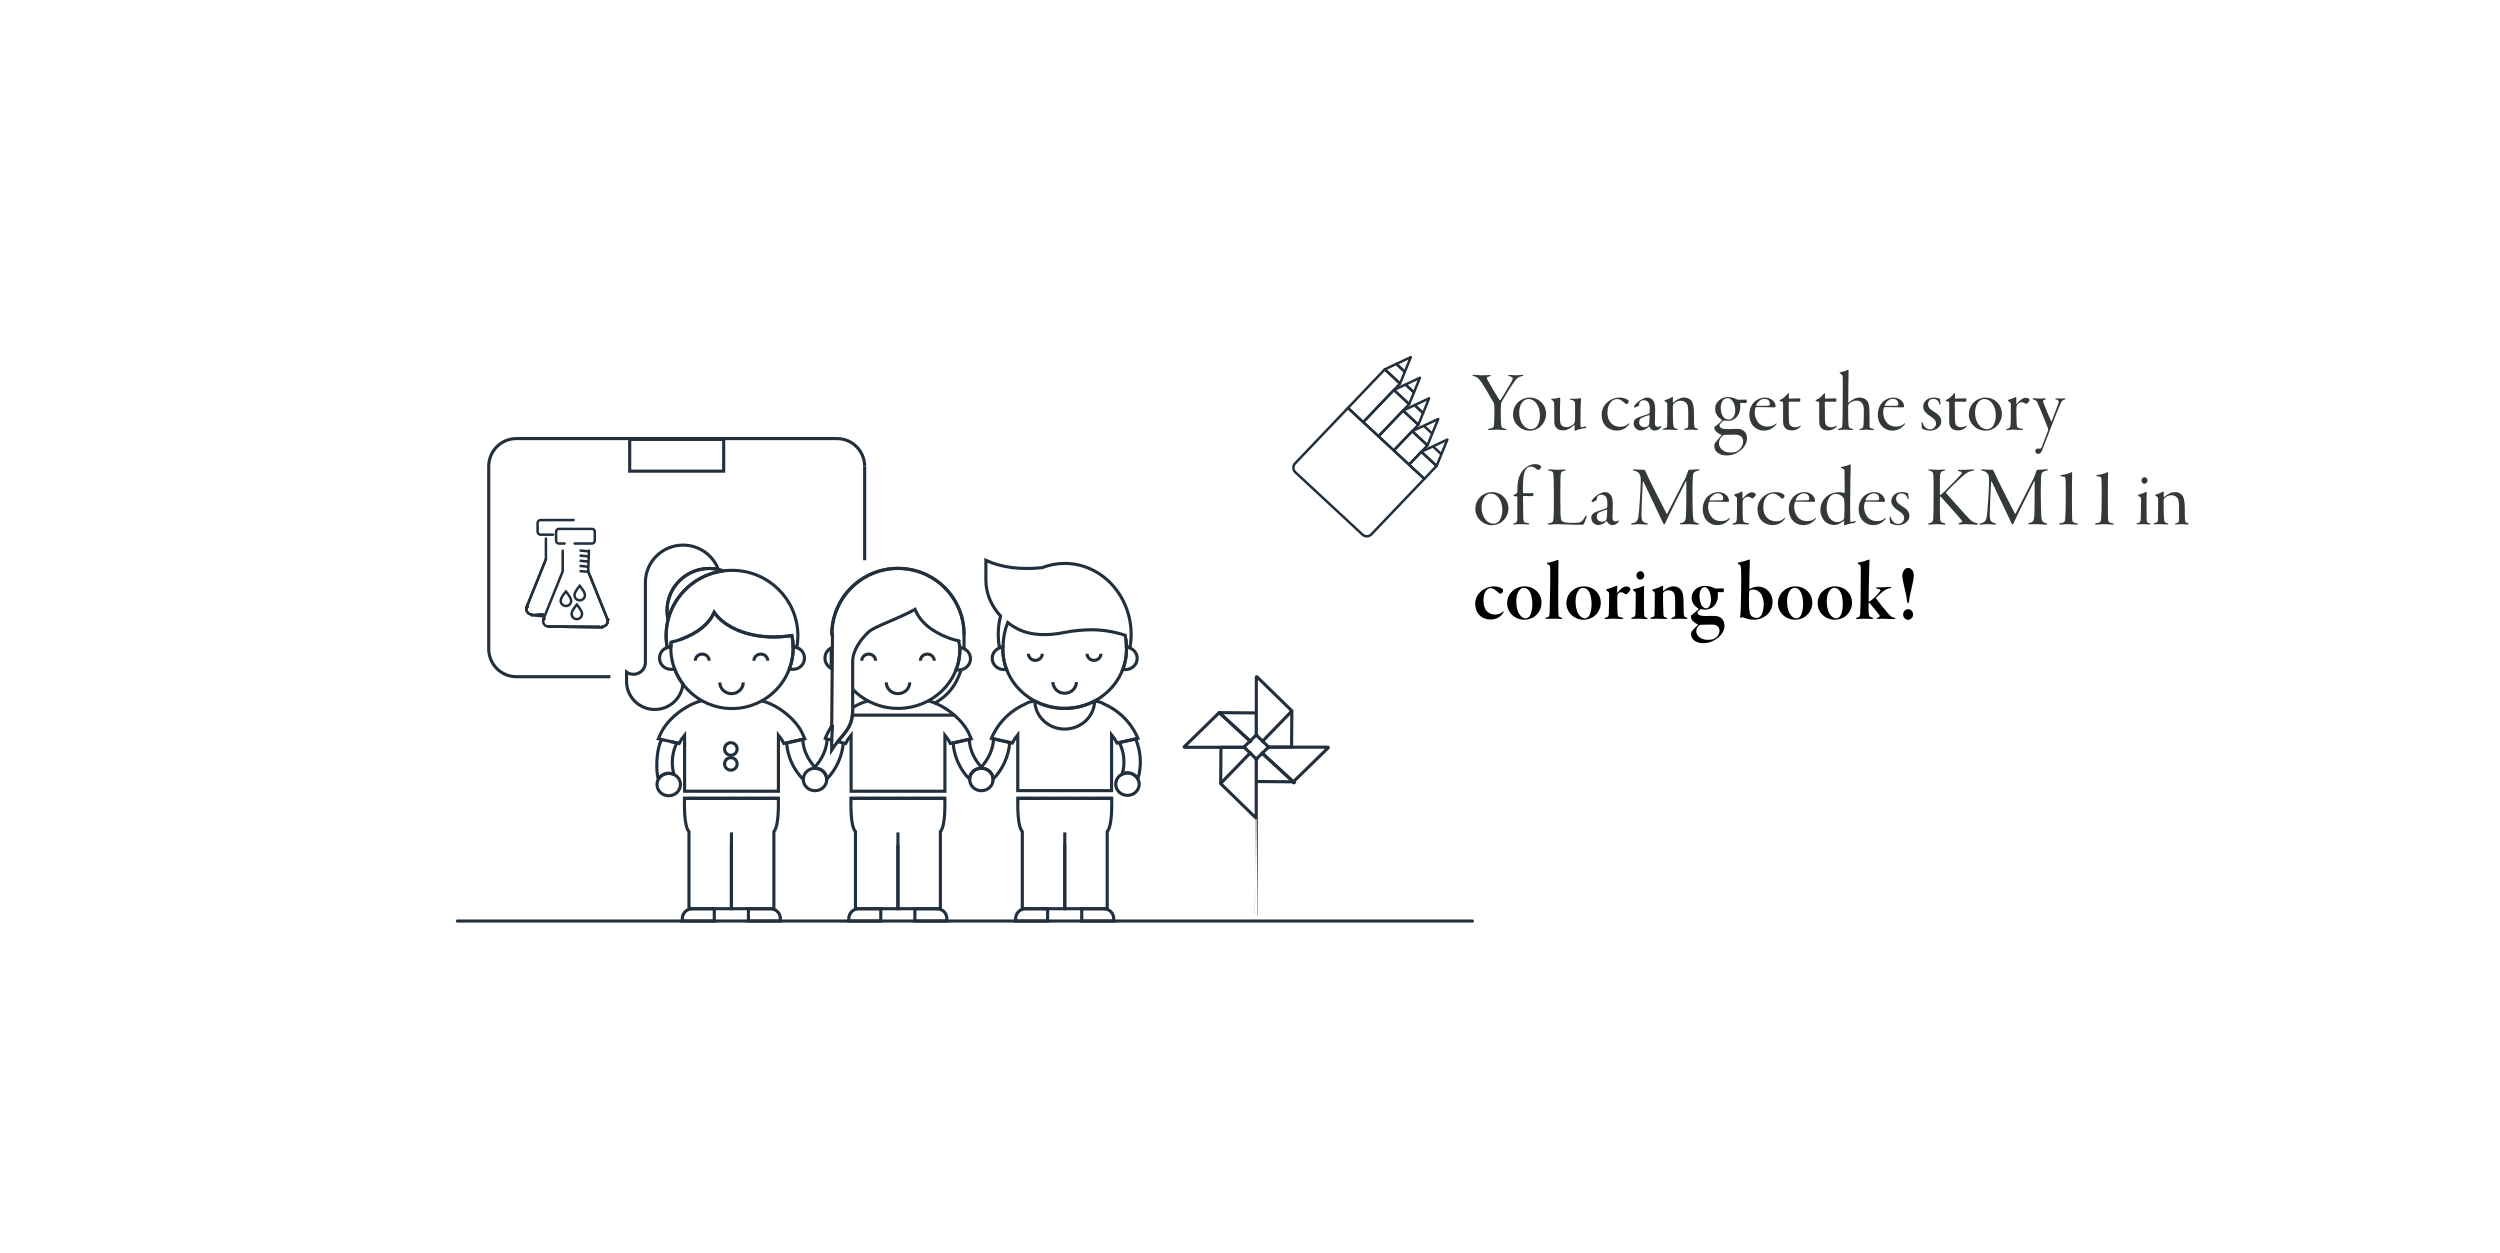 <svg xmlns="http://www.w3.org/2000/svg" width="399" height="200" viewBox="0 0 399 200">
  <g fill="none" fill-rule="evenodd">
    <g fill-rule="nonzero" stroke="#222F3C" stroke-linecap="round" stroke-linejoin="round" stroke-width=".5" transform="translate(189 108)">
      <line x1="10.516" x2="5.601" y1="10.264" y2="5.738"/>
      <path d="M12.51 10.292L17.19 5.458 11.611.019 11.612.018C11.602.009 11.592.003 11.58 0 11.569-.001 11.556 0 11.545.006L11.543.006C11.531.01 11.522.018 11.515.027 11.509.035 11.506.047 11.506.061L11.506 5.447 11.506 5.555 11.506 6.028 11.506 9.313M11.491 9.313L11.491 5.843 11.491 5.842C11.491 5.825 11.485 5.812 11.473 5.801L11.475 5.801C11.462 5.789 11.447 5.782 11.429 5.782L5.601 5.738M13.447 11.242L17.073 11.242 17.074 11.242C17.091 11.242 17.105 11.235 17.116 11.225L17.116 11.225C17.128 11.214 17.135 11.198 17.135 11.182L17.18 5.481 12.516 10.297"/>
      <line x1="5.584" x2="5.712" y1="5.863" y2="5.738"/>
      <path d="M5.584,5.74 L0.019,11.167 L0.018,11.167 C0.009,11.175 0.002,11.186 0.001,11.196 C-0.001,11.208 0,11.22 0.005,11.232 L0.005,11.232 C0.01,11.245 0.018,11.255 0.027,11.261 C0.036,11.266 0.048,11.27 0.062,11.27 L5.581,11.27 L5.691,11.27 L6.178,11.27 L9.579,11.27"/>
      <path d="M5.651,5.863 L5.583,5.738 L5.711,5.738"/>
      <line x1="5.584" x2="10.507" y1="5.74" y2="10.273"/>
      <path d="M5.713,5.855 L5.647,5.731 L5.586,5.855"/>
      <line x1="5.713" x2="5.586" y1="5.863" y2="5.738"/>
      <line x1="12.447" x2="17.399" y1="12.216" y2="16.776"/>
      <path d="M10.523 12.19L5.81 17.056 11.389 22.496 11.388 22.497C11.398 22.505 11.408 22.512 11.42 22.513 11.431 22.515 11.444 22.514 11.455 22.509L11.457 22.509C11.469 22.504 11.478 38.01 11.485 38 11.491 37.993 11.494 22.468 11.494 22.453L11.494 17.068 11.494 16.96 11.494 16.487 11.494 13.136M11.509 13.132L11.509 16.671 11.509 16.673C11.509 16.688 11.515 16.703 11.527 16.714L11.526 16.714C11.538 16.725 11.554 16.732 11.571 16.732L17.399 16.776M10.517 12.183L5.82 17.033 5.865 11.333C5.865 11.317 5.872 11.301 5.884 11.289L5.884 11.289C5.895 11.278 5.909 11.272 5.926 11.272L5.927 11.272 9.583 11.272"/>
      <line x1="17.542" x2="17.414" y1="16.775" y2="16.899"/>
      <path d="M17.416 16.774L22.981 11.348 22.982 11.348C22.991 11.339 22.998 11.328 22.999 11.318 23.001 11.307 23 11.294 22.995 11.282L22.995 11.282C22.99 11.27 22.982 11.26 22.973 11.253 22.964 11.248 22.953 11.245 22.938 11.245L17.419 11.245 17.309 11.245 16.822 11.245 13.443 11.245M17.482 16.775L17.542 16.899 17.414 16.899"/>
      <line x1="17.416" x2="12.456" y1="16.775" y2="12.208"/>
      <path d="M17.399,16.776 L17.465,16.9 L17.526,16.781"/>
      <line x1="17.399" x2="17.526" y1="16.775" y2="16.9"/>
      <line x1="10.644" x2="10.517" y1="12.307" y2="12.183"/>
      <line x1="10.635" x2="10.507" y1="10.264" y2="10.388"/>
      <line x1="10.517" x2="9.582" y1="12.183" y2="11.272"/>
      <line x1="9.579" x2="9.706" y1="11.269" y2="11.393"/>
      <path d="M13.446 11.242L13.466 11.223 12.516 10.297M11.621 13.132L11.538 13.256 11.494 13.192"/>
      <line x1="11.509" x2="12.447" y1="13.132" y2="12.216"/>
      <path d="M11.491,9.43 L11.557,9.305 L11.618,9.42"/>
      <line x1="13.443" x2="12.456" y1="11.245" y2="12.208"/>
      <line x1="10.523" x2="11.494" y1="12.19" y2="13.136"/>
      <path d="M9.58,11.269 L9.533,11.223 L10.508,10.273"/>
      <line x1="11.491" x2="10.516" y1="9.313" y2="10.264"/>
      <line x1="12.509" x2="11.506" y1="10.291" y2="9.312"/>
      <line x1="12.447" x2="12.575" y1="12.332" y2="12.208"/>
      <line x1="13.443" x2="13.571" y1="11.366" y2="11.242"/>
      <line x1="12.509" x2="12.637" y1="10.291" y2="10.415"/>
    </g>
    <g fill-rule="nonzero" transform="translate(235 59)">
      <path fill="#333838" d="M5.197,9.639 C5.308,9.639 5.445,9.625 5.445,9.556 C5.445,9.486 5.362,9.445 5.156,9.417 C4.675,9.32 4.579,9.168 4.551,8.518 C4.524,8.048 4.524,7.785 4.524,7.426 C4.524,6.776 4.524,5.974 4.551,5.531 C4.565,5.407 4.634,5.186 4.744,4.992 C5.156,4.315 6.091,2.683 6.806,1.756 C7.081,1.383 7.329,1.148 7.824,1.051 C8.044,1.023 8.126,0.968 8.126,0.913 C8.126,0.857 8.03,0.83 7.879,0.83 C7.673,0.83 7.232,0.899 6.902,0.899 C6.518,0.899 6.298,0.844 5.912,0.844 C5.775,0.844 5.692,0.871 5.692,0.913 C5.692,0.982 5.816,1.023 5.926,1.051 C6.284,1.12 6.435,1.231 6.435,1.397 C6.435,1.549 6.353,1.742 6.119,2.13 C5.83,2.627 4.95,4.079 4.482,4.854 C4.441,4.923 4.345,4.854 4.317,4.84 C3.987,4.384 2.777,2.282 2.53,1.853 C2.379,1.604 2.296,1.411 2.296,1.328 C2.296,1.231 2.379,1.148 2.709,1.079 C2.846,1.051 2.929,1.009 2.929,0.94 C2.929,0.885 2.86,0.857 2.709,0.857 C2.461,0.857 2.035,0.899 1.595,0.899 C1.183,0.899 0.509,0.83 0.261,0.83 C0.083,0.83 8.8817842e-14,0.83 8.8817842e-14,0.913 C8.8817842e-14,0.954 0.069,1.009 0.289,1.051 C0.701,1.134 0.949,1.341 1.389,1.95 C1.788,2.517 2.929,4.439 3.382,5.269 C3.424,5.324 3.465,5.462 3.479,5.573 C3.493,5.753 3.506,6.002 3.506,6.859 C3.506,7.454 3.479,8.366 3.451,8.643 C3.41,9.182 3.328,9.32 2.777,9.39 C2.612,9.417 2.475,9.459 2.475,9.514 C2.475,9.583 2.571,9.625 2.764,9.625 C3.149,9.625 3.41,9.569 3.877,9.569 C4.386,9.569 4.647,9.639 5.197,9.639 Z M9.144,9.735 C9.639,9.735 10.271,9.542 10.697,9.21 C11.137,8.864 11.756,8.117 11.756,7.066 C11.756,5.601 10.615,4.453 9.116,4.453 C8.456,4.453 7.838,4.743 7.466,5.034 C6.957,5.448 6.476,6.126 6.476,7.177 C6.476,8.615 7.728,9.735 9.144,9.735 Z M9.336,9.5 C8.91,9.5 8.415,9.279 8.044,8.767 C7.604,8.187 7.466,7.454 7.466,6.873 C7.466,5.435 8.209,4.688 8.91,4.688 C10.12,4.688 10.78,5.988 10.78,7.301 C10.78,8.297 10.409,8.961 10.203,9.155 C9.982,9.348 9.666,9.5 9.336,9.5 Z M16.5,9.708 C16.899,9.514 17.751,9.348 17.916,9.334 C18.054,9.307 18.177,9.279 18.177,9.224 C18.177,9.155 18.109,9.072 18.012,9.072 C17.93,9.072 17.586,9.155 17.449,9.196 C17.339,9.21 17.297,9.182 17.27,9.044 C17.248,8.922 17.244,8.756 17.243,8.525 L17.242,8.339 C17.242,6.735 17.27,5.352 17.339,4.702 C17.352,4.605 17.325,4.55 17.284,4.55 C17.133,4.55 16.913,4.633 16.335,4.633 L15.758,4.633 C15.675,4.633 15.551,4.66 15.551,4.716 C15.551,4.757 15.62,4.799 15.771,4.826 C16.225,4.923 16.363,4.992 16.376,5.462 C16.376,5.822 16.39,6.472 16.39,6.679 C16.39,7.177 16.39,7.716 16.363,8.09 C16.349,8.394 16.266,8.588 16.115,8.726 C15.758,9.058 15.428,9.168 14.946,9.168 C14.658,9.168 14.355,9.044 14.176,8.823 C14.094,8.712 13.984,8.491 13.97,7.91 C13.956,7.274 13.97,5.393 14.011,4.605 C14.025,4.522 13.984,4.439 13.943,4.453 C13.736,4.508 13.241,4.633 12.787,4.633 C12.636,4.633 12.568,4.66 12.568,4.702 C12.568,4.743 12.609,4.785 12.732,4.868 C12.884,4.964 13.021,5.075 13.035,5.324 C13.062,5.559 13.062,7.896 13.062,8.352 C13.076,8.615 13.131,8.975 13.324,9.196 C13.626,9.583 13.998,9.694 14.52,9.694 C14.754,9.694 15.07,9.597 15.331,9.486 C15.579,9.39 15.977,9.085 16.28,8.809 C16.308,8.767 16.321,8.864 16.321,8.906 C16.321,9.002 16.308,9.307 16.308,9.445 C16.308,9.597 16.308,9.666 16.335,9.708 C16.363,9.749 16.39,9.763 16.5,9.708 Z M23.031,9.721 C24.049,9.721 24.681,9.141 24.929,8.809 C25.011,8.712 25.039,8.643 25.039,8.588 C25.039,8.546 24.97,8.56 24.942,8.588 C24.461,9.016 24.104,9.113 23.512,9.113 C23.1,9.113 22.591,8.961 22.234,8.629 C21.904,8.339 21.546,7.758 21.546,6.831 C21.546,5.241 22.495,4.688 23.073,4.688 C23.224,4.688 23.43,4.716 23.595,4.799 C23.801,4.909 24.145,5.144 24.365,5.365 C24.448,5.448 24.544,5.504 24.599,5.504 C24.695,5.504 24.942,5.324 24.942,5.061 C24.942,4.992 24.901,4.881 24.75,4.799 C24.516,4.619 24.09,4.453 23.499,4.453 C22.605,4.453 21.89,4.854 21.464,5.255 C21.051,5.642 20.625,6.306 20.625,7.177 C20.625,7.938 20.872,8.601 21.312,9.044 C21.766,9.486 22.413,9.721 23.031,9.721 Z M29.054,9.721 C29.494,9.721 29.92,9.514 30.113,9.127 C30.168,9.002 30.113,8.961 30.03,9.002 C29.879,9.085 29.741,9.127 29.631,9.127 C29.246,9.127 29.122,8.864 29.122,8.601 C29.122,8.242 29.164,6.928 29.164,6.416 C29.164,5.988 29.109,5.421 28.971,5.158 C28.806,4.729 28.38,4.453 27.913,4.453 C27.679,4.453 27.404,4.536 27.087,4.702 C26.812,4.84 26.359,5.13 26.043,5.504 C25.878,5.697 25.781,5.822 25.781,5.919 C25.781,5.974 25.85,6.057 25.919,6.043 C26.015,6.029 26.427,5.836 26.565,5.739 C26.593,5.711 26.62,5.67 26.62,5.628 C26.62,5.531 26.62,5.421 26.634,5.365 C26.661,5.213 26.744,5.117 26.84,5.034 C27.046,4.909 27.184,4.868 27.39,4.868 C27.555,4.868 27.789,4.951 27.968,5.089 C28.201,5.269 28.297,5.656 28.297,6.223 C28.297,6.416 28.297,6.693 28.27,6.859 C28.27,6.914 28.201,7.039 28.091,7.066 C27.802,7.177 26.551,7.55 26.221,7.73 C26.098,7.799 25.726,8.076 25.726,8.518 C25.726,9.237 26.276,9.708 26.826,9.708 C27.349,9.708 27.761,9.473 28.174,9.085 C28.188,9.072 28.229,9.072 28.242,9.099 C28.366,9.417 28.669,9.721 29.054,9.721 Z M27.431,9.182 C27.005,9.182 26.606,8.864 26.606,8.408 C26.606,8.007 26.785,7.799 26.95,7.716 C27.239,7.564 28.036,7.274 28.215,7.246 C28.242,7.232 28.27,7.301 28.27,7.315 C28.27,7.841 28.242,8.394 28.201,8.629 C28.188,8.781 28.105,8.906 28.05,8.961 C27.899,9.099 27.665,9.182 27.431,9.182 Z M32.739,9.542 C32.739,9.473 32.67,9.445 32.505,9.403 C32.285,9.334 32.12,9.265 32.079,8.961 C32.051,8.767 32.01,8.408 31.996,7.509 C31.996,6.679 31.983,5.974 31.983,5.808 C31.983,5.697 32.051,5.49 32.148,5.393 C32.505,5.089 32.862,4.951 33.22,4.951 C33.536,4.951 33.797,5.047 34.004,5.213 C34.347,5.476 34.444,5.808 34.444,6.928 L34.444,8.809 C34.444,9.21 34.389,9.307 34.059,9.39 C33.88,9.431 33.797,9.486 33.797,9.542 C33.797,9.597 33.894,9.625 34.017,9.625 C34.224,9.625 34.403,9.569 34.87,9.569 C35.172,9.569 35.571,9.625 35.75,9.625 C35.888,9.625 35.998,9.611 35.998,9.528 C35.998,9.473 35.915,9.445 35.791,9.39 C35.42,9.293 35.379,9.21 35.365,8.269 C35.365,7.578 35.351,7.467 35.351,6.735 C35.337,5.946 35.227,5.255 34.911,4.923 C34.733,4.729 34.403,4.453 33.839,4.453 C33.605,4.453 33.316,4.48 33.028,4.619 C32.725,4.743 32.395,4.978 32.051,5.241 C32.024,5.269 31.983,5.227 31.983,5.2 C31.969,5.006 31.996,4.633 32.01,4.467 C32.024,4.397 31.955,4.342 31.914,4.356 C31.68,4.508 31.13,4.743 30.828,4.826 C30.704,4.868 30.635,4.909 30.635,4.937 C30.635,4.978 30.663,5.006 30.745,5.061 C31.075,5.241 31.102,5.393 31.102,5.531 C31.102,6.652 31.102,7.924 31.075,8.919 C31.061,9.196 31.006,9.293 30.663,9.362 C30.497,9.39 30.374,9.445 30.374,9.5 C30.374,9.569 30.484,9.597 30.635,9.597 C30.896,9.597 31.185,9.569 31.364,9.569 C31.68,9.569 32.354,9.625 32.464,9.625 C32.601,9.625 32.739,9.625 32.739,9.542 Z M40.617,13.69 C41.236,13.69 41.773,13.524 42.281,13.234 C43.093,12.791 43.821,11.92 43.821,10.98 C43.821,10.51 43.67,10.067 43.354,9.804 C43.093,9.597 42.845,9.445 42.281,9.445 C41.896,9.445 41.14,9.486 40.714,9.486 C39.999,9.486 39.435,9.348 39.435,8.906 C39.435,8.85 39.462,8.712 39.586,8.601 C39.724,8.435 39.916,8.228 40.068,8.145 C40.081,8.131 40.178,8.09 40.233,8.104 C40.356,8.131 40.631,8.173 40.81,8.173 C41.03,8.173 41.456,8.117 41.883,7.813 C42.377,7.454 42.749,6.776 42.749,5.946 C42.749,5.697 42.721,5.476 42.721,5.379 C42.721,5.352 42.776,5.296 42.804,5.296 C42.955,5.296 43.45,5.324 43.642,5.324 C43.697,5.324 43.794,5.213 43.794,5.075 C43.794,4.909 43.739,4.771 43.67,4.771 C43.464,4.771 42.914,4.799 42.653,4.799 C42.391,4.799 42.281,4.785 42.171,4.729 C42.034,4.646 41.443,4.37 40.769,4.37 C40.26,4.37 39.71,4.55 39.311,4.937 C38.968,5.255 38.734,5.642 38.734,6.264 C38.734,7.108 39.325,7.716 39.792,7.993 C39.82,8.007 39.834,8.062 39.82,8.076 C39.627,8.339 39.05,8.85 38.679,9.099 C38.651,9.113 38.596,9.168 38.596,9.237 C38.596,9.791 39.325,10.275 39.71,10.358 C39.751,10.371 39.737,10.454 39.724,10.482 C39.449,10.786 38.94,11.436 38.844,11.547 C38.734,11.671 38.596,11.865 38.596,12.141 C38.596,13.165 39.517,13.69 40.617,13.69 Z M40.906,7.965 C40.521,7.965 40.26,7.785 40.054,7.564 C39.847,7.329 39.627,6.735 39.627,6.085 C39.627,5.656 39.751,5.13 39.999,4.868 C40.205,4.674 40.439,4.55 40.7,4.55 C41.085,4.55 41.278,4.716 41.525,5.02 C41.828,5.393 41.951,5.96 41.951,6.569 C41.951,7.205 41.539,7.965 40.906,7.965 Z M41.181,13.22 C40.521,13.22 40.233,13.068 39.875,12.805 C39.476,12.501 39.339,12.017 39.339,11.754 C39.339,11.256 39.641,10.772 39.93,10.524 C39.985,10.482 40.081,10.427 40.398,10.399 C40.769,10.385 41.443,10.371 41.965,10.371 C42.845,10.371 43.203,10.883 43.203,11.464 C43.203,12.045 42.845,12.625 42.46,12.888 C42.02,13.206 41.498,13.22 41.181,13.22 Z M46.489,9.721 C47.273,9.721 47.85,9.445 48.4,8.85 C48.483,8.753 48.538,8.671 48.538,8.629 C48.538,8.56 48.483,8.532 48.373,8.643 C48.042,8.961 47.63,9.085 47.066,9.085 C46.612,9.085 46.062,8.933 45.691,8.518 C45.334,8.117 45.059,7.55 45.059,6.845 C45.059,6.458 45.1,6.251 45.169,6.085 C45.196,6.043 45.265,5.974 45.292,5.974 L46.035,5.974 C46.351,5.974 48.139,6.002 48.249,6.015 C48.318,6.015 48.386,5.932 48.386,5.863 C48.386,5.02 47.52,4.453 46.709,4.453 C45.994,4.453 45.361,4.785 44.99,5.144 C44.413,5.711 44.193,6.527 44.193,7.163 C44.193,7.91 44.44,8.574 44.852,9.016 C45.265,9.459 45.843,9.721 46.489,9.721 Z M45.347,5.78 C45.32,5.78 45.292,5.753 45.292,5.725 C45.292,5.614 45.416,5.352 45.581,5.158 C45.884,4.84 46.227,4.646 46.585,4.646 C46.901,4.646 47.135,4.771 47.273,4.909 C47.424,5.075 47.465,5.324 47.465,5.49 C47.465,5.614 47.438,5.767 47.135,5.767 L45.347,5.78 Z M50.985,9.694 C51.37,9.694 51.796,9.569 52.099,9.334 C52.278,9.196 52.401,9.058 52.401,8.975 C52.401,8.919 52.36,8.906 52.264,8.975 C52.14,9.058 51.892,9.182 51.508,9.182 C51.15,9.182 50.861,9.072 50.655,8.809 C50.559,8.671 50.531,8.505 50.504,8.062 C50.49,7.633 50.476,5.462 50.476,5.227 C50.476,5.144 50.504,5.103 50.669,5.103 C51.04,5.103 51.714,5.117 52.195,5.117 C52.264,5.117 52.333,5.006 52.333,4.771 C52.333,4.674 52.278,4.577 52.25,4.577 C51.961,4.577 50.82,4.619 50.572,4.619 C50.517,4.619 50.504,4.536 50.504,4.494 C50.49,4.328 50.517,3.941 50.517,3.817 C50.517,3.748 50.421,3.72 50.297,3.858 C49.968,4.287 49.514,4.66 49.17,4.785 C49.019,4.854 49.005,4.895 49.005,4.923 C49.005,4.978 49.074,5.02 49.184,5.047 C49.307,5.075 49.459,5.103 49.514,5.13 C49.569,5.158 49.583,5.255 49.583,5.407 L49.583,8.269 C49.583,8.601 49.638,8.878 49.748,9.058 C49.981,9.5 50.407,9.694 50.985,9.694 Z M56.746,9.694 C57.131,9.694 57.557,9.569 57.86,9.334 C58.039,9.196 58.163,9.058 58.163,8.975 C58.163,8.919 58.121,8.906 58.025,8.975 C57.901,9.058 57.654,9.182 57.269,9.182 C56.911,9.182 56.623,9.072 56.416,8.809 C56.32,8.671 56.292,8.505 56.265,8.062 C56.251,7.633 56.237,5.462 56.237,5.227 C56.237,5.144 56.265,5.103 56.43,5.103 C56.801,5.103 57.475,5.117 57.956,5.117 C58.025,5.117 58.094,5.006 58.094,4.771 C58.094,4.674 58.039,4.577 58.011,4.577 C57.722,4.577 56.581,4.619 56.334,4.619 C56.279,4.619 56.265,4.536 56.265,4.494 C56.251,4.328 56.279,3.941 56.279,3.817 C56.279,3.748 56.182,3.72 56.059,3.858 C55.729,4.287 55.275,4.66 54.931,4.785 C54.78,4.854 54.766,4.895 54.766,4.923 C54.766,4.978 54.835,5.02 54.945,5.047 C55.069,5.075 55.22,5.103 55.275,5.13 C55.33,5.158 55.344,5.255 55.344,5.407 L55.344,8.269 C55.344,8.601 55.399,8.878 55.509,9.058 C55.742,9.5 56.169,9.694 56.746,9.694 Z M63.855,9.639 C63.979,9.639 64.075,9.597 64.075,9.542 C64.075,9.486 64.034,9.459 63.855,9.417 C63.443,9.348 63.388,9.251 63.388,8.975 C63.374,8.449 63.374,7.592 63.36,6.555 C63.346,5.684 63.195,5.255 63.057,5.075 C62.727,4.605 62.246,4.453 61.82,4.453 C61.449,4.453 61.091,4.563 60.858,4.688 C60.583,4.826 60.197,5.103 60.032,5.255 C60.019,5.283 59.977,5.269 59.977,5.213 C59.964,4.951 60.019,0.664 60.032,0.29 C60.046,0.097 60.005,-1.83117014e-13 59.964,-1.83117014e-13 C59.936,-1.83117014e-13 59.895,0.014 59.826,0.055 C59.565,0.194 59.249,0.263 58.822,0.387 C58.671,0.429 58.589,0.47 58.589,0.512 C58.589,0.553 58.63,0.581 58.685,0.622 C58.987,0.788 59.084,0.83 59.097,1.272 C59.125,1.798 59.097,2.641 59.097,4.729 C59.097,6.928 59.084,8.2 59.042,8.753 C59.029,9.279 58.932,9.32 58.534,9.417 C58.369,9.459 58.314,9.486 58.314,9.542 C58.314,9.597 58.383,9.625 58.534,9.625 C58.795,9.625 59.001,9.569 59.428,9.569 C59.826,9.569 60.184,9.625 60.569,9.625 C60.693,9.625 60.775,9.583 60.775,9.542 C60.775,9.473 60.679,9.445 60.472,9.403 C60.17,9.348 60.074,9.182 60.032,8.933 C60.005,8.698 59.95,8.034 59.964,5.96 C59.964,5.67 60.032,5.504 60.101,5.448 C60.321,5.213 60.734,4.937 61.311,4.937 C61.779,4.937 62.081,5.144 62.26,5.448 C62.425,5.753 62.466,6.14 62.466,6.486 C62.466,7.924 62.439,8.532 62.411,8.85 C62.356,9.251 62.329,9.348 61.958,9.431 C61.82,9.459 61.751,9.486 61.751,9.542 C61.751,9.583 61.806,9.625 61.971,9.625 C62.288,9.625 62.398,9.569 62.865,9.569 C63.236,9.569 63.498,9.639 63.855,9.639 Z M66.99,9.721 C67.774,9.721 68.351,9.445 68.901,8.85 C68.984,8.753 69.039,8.671 69.039,8.629 C69.039,8.56 68.984,8.532 68.874,8.643 C68.544,8.961 68.131,9.085 67.567,9.085 C67.114,9.085 66.564,8.933 66.192,8.518 C65.835,8.117 65.56,7.55 65.56,6.845 C65.56,6.458 65.601,6.251 65.67,6.085 C65.698,6.043 65.766,5.974 65.794,5.974 L66.536,5.974 C66.853,5.974 68.64,6.002 68.75,6.015 C68.819,6.015 68.888,5.932 68.888,5.863 C68.888,5.02 68.021,4.453 67.21,4.453 C66.495,4.453 65.862,4.785 65.491,5.144 C64.914,5.711 64.694,6.527 64.694,7.163 C64.694,7.91 64.941,8.574 65.354,9.016 C65.766,9.459 66.344,9.721 66.99,9.721 Z M65.849,5.78 C65.821,5.78 65.794,5.753 65.794,5.725 C65.794,5.614 65.918,5.352 66.082,5.158 C66.385,4.84 66.729,4.646 67.086,4.646 C67.403,4.646 67.636,4.771 67.774,4.909 C67.925,5.075 67.966,5.324 67.966,5.49 C67.966,5.614 67.939,5.767 67.636,5.767 L65.849,5.78 Z M73.013,9.735 C73.343,9.735 73.81,9.625 74.112,9.431 C74.388,9.251 74.828,8.878 74.828,8.269 C74.828,7.564 74.47,7.219 73.576,6.638 C73.233,6.43 72.71,6.098 72.71,5.518 C72.71,4.964 73.095,4.66 73.535,4.66 C73.796,4.66 74.03,4.757 74.181,4.868 C74.388,5.034 74.442,5.227 74.511,5.435 C74.552,5.531 74.58,5.601 74.635,5.601 C74.676,5.601 74.704,5.531 74.704,5.379 C74.69,5.158 74.635,4.881 74.621,4.729 C74.621,4.688 74.58,4.633 74.552,4.605 C74.388,4.55 73.989,4.453 73.618,4.453 C73.095,4.453 72.71,4.633 72.463,4.84 C72.16,5.061 71.94,5.435 71.94,5.932 C71.94,6.541 72.49,7.053 73.081,7.44 C73.631,7.785 73.989,8.076 73.989,8.601 C73.989,9.168 73.48,9.528 73.095,9.528 C72.889,9.528 72.683,9.5 72.476,9.362 C72.229,9.21 72.009,8.961 71.899,8.615 C71.802,8.352 71.761,8.352 71.72,8.352 C71.692,8.352 71.651,8.394 71.679,8.574 C71.692,8.726 71.72,9.072 71.72,9.265 C71.72,9.348 71.816,9.445 71.926,9.486 C72.339,9.652 72.655,9.735 73.013,9.735 Z M77.495,9.694 C77.88,9.694 78.306,9.569 78.609,9.334 C78.787,9.196 78.911,9.058 78.911,8.975 C78.911,8.919 78.87,8.906 78.774,8.975 C78.65,9.058 78.403,9.182 78.017,9.182 C77.66,9.182 77.371,9.072 77.165,8.809 C77.069,8.671 77.041,8.505 77.014,8.062 C77,7.633 76.986,5.462 76.986,5.227 C76.986,5.144 77.014,5.103 77.179,5.103 C77.55,5.103 78.224,5.117 78.705,5.117 C78.774,5.117 78.843,5.006 78.843,4.771 C78.843,4.674 78.787,4.577 78.76,4.577 C78.471,4.577 77.33,4.619 77.082,4.619 C77.028,4.619 77.014,4.536 77.014,4.494 C77,4.328 77.028,3.941 77.028,3.817 C77.028,3.748 76.931,3.72 76.808,3.858 C76.478,4.287 76.024,4.66 75.68,4.785 C75.529,4.854 75.515,4.895 75.515,4.923 C75.515,4.978 75.584,5.02 75.694,5.047 C75.817,5.075 75.969,5.103 76.024,5.13 C76.079,5.158 76.093,5.255 76.093,5.407 L76.093,8.269 C76.093,8.601 76.147,8.878 76.257,9.058 C76.491,9.5 76.918,9.694 77.495,9.694 Z M81.895,9.735 C82.39,9.735 83.022,9.542 83.449,9.21 C83.889,8.864 84.507,8.117 84.507,7.066 C84.507,5.601 83.366,4.453 81.868,4.453 C81.207,4.453 80.589,4.743 80.218,5.034 C79.709,5.448 79.228,6.126 79.228,7.177 C79.228,8.615 80.479,9.735 81.895,9.735 Z M82.088,9.5 C81.661,9.5 81.166,9.279 80.795,8.767 C80.355,8.187 80.218,7.454 80.218,6.873 C80.218,5.435 80.96,4.688 81.661,4.688 C82.871,4.688 83.531,5.988 83.531,7.301 C83.531,8.297 83.16,8.961 82.954,9.155 C82.734,9.348 82.418,9.5 82.088,9.5 Z M85.415,9.652 C85.608,9.652 85.759,9.569 86.254,9.569 C86.831,9.569 87.285,9.625 87.546,9.625 C87.752,9.625 87.876,9.597 87.876,9.528 C87.876,9.459 87.808,9.431 87.615,9.403 C87.093,9.348 86.927,9.251 86.873,8.823 C86.845,8.532 86.817,7.813 86.817,6.79 C86.817,6.513 86.804,6.112 86.831,5.946 C86.845,5.78 86.914,5.628 87.065,5.462 C87.244,5.296 87.464,5.186 87.67,5.186 C87.821,5.186 88,5.255 88.151,5.352 C88.302,5.435 88.371,5.448 88.399,5.448 C88.44,5.448 88.495,5.435 88.619,5.324 C88.784,5.172 88.921,4.951 88.921,4.854 C88.921,4.785 88.894,4.716 88.825,4.66 C88.688,4.55 88.509,4.48 88.344,4.48 C87.794,4.48 87.244,4.992 86.859,5.476 C86.817,5.518 86.79,5.504 86.79,5.462 C86.79,5.241 86.804,4.716 86.804,4.563 C86.804,4.425 86.776,4.37 86.749,4.37 C86.707,4.37 86.639,4.384 86.543,4.439 C86.323,4.563 85.938,4.702 85.662,4.771 C85.539,4.812 85.456,4.868 85.456,4.895 C85.456,4.923 85.47,4.964 85.566,5.034 C85.828,5.255 85.924,5.296 85.924,5.393 L85.924,6.928 C85.924,7.841 85.91,8.629 85.882,8.864 C85.828,9.237 85.676,9.362 85.388,9.431 C85.278,9.459 85.181,9.528 85.181,9.569 C85.181,9.625 85.25,9.652 85.415,9.652 Z M90.282,13.441 C90.434,13.441 90.599,13.4 90.736,13.206 C90.832,13.082 90.901,12.944 90.998,12.695 C91.19,12.224 91.713,10.786 92.043,9.984 C92.331,9.237 92.455,8.919 92.62,8.463 C92.826,7.938 93.679,5.808 93.844,5.462 C94.064,4.951 94.201,4.854 94.476,4.771 C94.614,4.729 94.669,4.674 94.669,4.633 C94.669,4.591 94.586,4.577 94.504,4.577 C94.297,4.577 94.119,4.619 93.871,4.619 C93.665,4.619 93.376,4.577 93.211,4.577 C93.088,4.577 93.019,4.605 93.019,4.66 C93.019,4.702 93.06,4.743 93.266,4.785 C93.5,4.854 93.569,4.964 93.569,5.061 C93.569,5.13 93.569,5.296 93.5,5.462 C93.39,5.78 92.62,7.772 92.441,8.242 C92.427,8.283 92.386,8.297 92.359,8.242 C92.084,7.661 91.328,5.794 91.149,5.31 C91.025,4.951 91.052,4.881 91.355,4.785 C91.438,4.771 91.534,4.729 91.534,4.674 C91.534,4.619 91.438,4.577 91.3,4.577 C91.121,4.577 90.764,4.619 90.571,4.619 C90.241,4.619 89.856,4.563 89.609,4.563 C89.513,4.563 89.389,4.591 89.389,4.66 C89.389,4.702 89.471,4.757 89.636,4.799 C89.87,4.854 90.035,4.992 90.131,5.172 C90.75,6.527 91.63,8.767 91.836,9.307 C91.877,9.431 91.905,9.569 91.85,9.749 C91.382,10.952 90.984,12.086 90.846,12.377 C90.764,12.57 90.654,12.612 90.489,12.612 L90.214,12.584 L90.214,12.584 C90.007,12.584 89.829,12.778 89.829,12.985 C89.829,13.262 90.062,13.441 90.282,13.441 Z M3.135,24.821 C3.63,24.821 4.263,24.627 4.689,24.296 C5.129,23.95 5.747,23.203 5.747,22.152 C5.747,20.686 4.606,19.539 3.107,19.539 C2.447,19.539 1.829,19.829 1.458,20.119 C0.949,20.534 0.468,21.212 0.468,22.263 C0.468,23.701 1.719,24.821 3.135,24.821 Z M3.328,24.586 C2.901,24.586 2.406,24.365 2.035,23.853 C1.595,23.272 1.458,22.539 1.458,21.959 C1.458,20.52 2.2,19.774 2.901,19.774 C4.111,19.774 4.771,21.073 4.771,22.387 C4.771,23.383 4.4,24.047 4.194,24.24 C3.974,24.434 3.658,24.586 3.328,24.586 Z M6.696,24.71 C6.93,24.697 7.232,24.655 7.549,24.655 C8.25,24.655 8.47,24.697 8.869,24.697 C8.992,24.697 9.089,24.669 9.089,24.6 C9.089,24.544 9.006,24.517 8.841,24.475 C8.662,24.434 8.511,24.434 8.401,24.392 C8.264,24.351 8.154,24.24 8.113,23.715 C8.099,23.314 8.071,20.797 8.071,20.285 C8.071,20.271 8.099,20.161 8.14,20.161 C8.332,20.161 9.322,20.188 9.543,20.188 C9.707,20.188 9.735,20.133 9.735,19.94 C9.735,19.774 9.68,19.691 9.625,19.691 C9.474,19.691 8.305,19.718 8.181,19.718 C8.113,19.718 8.071,19.663 8.071,19.635 C8.057,19.552 8.057,19.345 8.057,19.193 C8.057,18.764 8.085,17.782 8.126,17.354 C8.264,15.874 8.745,15.473 9.364,15.473 C9.859,15.473 10.148,15.819 10.34,15.943 C10.395,15.998 10.533,16.026 10.615,15.971 C10.752,15.902 10.959,15.68 10.959,15.514 C10.959,15.307 10.588,15.072 10.024,15.072 C9.652,15.072 9.199,15.169 8.786,15.445 C8.071,15.874 7.631,16.538 7.397,17.284 C7.232,17.838 7.178,18.584 7.164,19.552 C7.164,19.594 7.122,19.691 7.026,19.746 L6.696,19.953 C6.6,20.009 6.531,20.05 6.531,20.092 C6.531,20.119 6.614,20.188 6.71,20.202 C6.875,20.216 7.026,20.216 7.095,20.216 C7.15,20.23 7.164,20.299 7.164,20.396 L7.164,23.715 C7.164,24.213 7.095,24.406 6.765,24.489 C6.586,24.531 6.49,24.572 6.49,24.627 C6.49,24.683 6.572,24.71 6.696,24.71 Z M17.517,24.752 C17.614,24.752 17.738,24.724 17.806,24.614 C17.861,24.517 18.122,23.756 18.164,23.646 C18.233,23.466 18.246,23.258 18.191,23.258 C18.136,23.258 18.067,23.314 17.971,23.48 C17.696,23.977 17.394,24.323 17.091,24.379 C16.858,24.434 16.5,24.448 15.881,24.448 C14.768,24.448 14.396,24.309 14.245,24.102 C14.121,23.95 14.094,23.563 14.053,23.009 C14.039,22.747 14.025,21.364 14.025,20.05 C14.025,18.792 14.039,17.52 14.053,17.284 C14.094,16.33 14.121,16.247 14.685,16.137 C14.795,16.109 14.877,16.068 14.877,15.998 C14.877,15.957 14.822,15.929 14.658,15.929 C14.341,15.929 13.956,15.985 13.53,15.985 C13.159,15.985 12.719,15.915 12.293,15.915 C12.155,15.915 12.072,15.957 12.072,15.998 C12.072,16.054 12.114,16.095 12.279,16.123 C12.87,16.233 12.911,16.316 12.953,17.105 C12.977,17.516 12.99,18.298 12.993,19.747 L12.993,21.664 C12.99,22.752 12.98,23.369 12.939,23.784 C12.898,24.213 12.815,24.406 12.224,24.517 C12.1,24.531 11.976,24.572 11.976,24.627 C11.976,24.71 12.1,24.724 12.265,24.724 C12.457,24.724 13.076,24.655 13.502,24.655 C13.984,24.655 14.974,24.697 15.661,24.724 C16.335,24.766 17.38,24.752 17.517,24.752 Z M22.289,24.807 C22.729,24.807 23.155,24.6 23.348,24.213 C23.402,24.088 23.348,24.047 23.265,24.088 C23.114,24.171 22.976,24.213 22.866,24.213 C22.481,24.213 22.358,23.95 22.358,23.687 C22.358,23.328 22.399,22.014 22.399,21.502 C22.399,21.073 22.344,20.507 22.206,20.244 C22.041,19.815 21.615,19.539 21.148,19.539 C20.914,19.539 20.639,19.621 20.323,19.787 C20.047,19.926 19.594,20.216 19.277,20.589 C19.113,20.783 19.016,20.908 19.016,21.004 C19.016,21.06 19.085,21.143 19.154,21.129 C19.25,21.115 19.663,20.921 19.8,20.825 C19.828,20.797 19.855,20.755 19.855,20.714 C19.855,20.617 19.855,20.507 19.869,20.451 C19.896,20.299 19.979,20.202 20.075,20.119 C20.281,19.995 20.419,19.953 20.625,19.953 C20.79,19.953 21.024,20.036 21.203,20.175 C21.436,20.354 21.532,20.742 21.532,21.309 C21.532,21.502 21.532,21.779 21.505,21.945 C21.505,22 21.436,22.124 21.326,22.152 C21.038,22.263 19.786,22.636 19.456,22.816 C19.332,22.885 18.961,23.162 18.961,23.604 C18.961,24.323 19.511,24.793 20.061,24.793 C20.584,24.793 20.996,24.558 21.409,24.171 C21.422,24.157 21.464,24.157 21.477,24.185 C21.601,24.503 21.904,24.807 22.289,24.807 Z M20.666,24.268 C20.24,24.268 19.841,23.95 19.841,23.493 C19.841,23.092 20.02,22.885 20.185,22.802 C20.474,22.65 21.271,22.36 21.45,22.332 C21.477,22.318 21.505,22.387 21.505,22.401 C21.505,22.927 21.477,23.48 21.436,23.715 C21.422,23.867 21.34,23.991 21.285,24.047 C21.134,24.185 20.9,24.268 20.666,24.268 Z M35.915,24.738 C36.08,24.738 36.163,24.71 36.163,24.655 C36.163,24.586 36.066,24.544 35.943,24.503 C35.406,24.337 35.255,24.213 35.2,23.411 C35.172,22.968 35.117,21.599 35.117,20.092 C35.117,19.4 35.131,17.741 35.159,17.271 C35.2,16.455 35.255,16.303 36.066,16.109 C36.163,16.095 36.273,16.04 36.273,15.985 C36.273,15.929 36.19,15.902 36.053,15.902 C35.667,15.902 34.939,15.985 34.554,15.985 C34.485,15.985 34.43,16.137 34.416,16.164 C34.334,16.441 34.155,16.939 34.004,17.284 C33.674,17.962 31.927,21.378 31.116,22.94 C31.061,23.023 31.034,23.079 30.992,22.996 C30.126,21.364 28.188,17.492 27.596,16.178 C27.541,16.04 27.473,15.985 27.418,15.985 C26.977,15.985 26.139,15.929 25.823,15.915 C25.699,15.915 25.575,15.943 25.575,15.998 C25.575,16.054 25.671,16.095 25.795,16.123 C26.056,16.192 26.304,16.22 26.551,16.496 C26.785,16.773 26.867,16.966 26.867,17.796 C26.867,18.681 26.675,21.751 26.593,22.567 C26.51,23.424 26.441,23.853 26.304,24.06 C26.152,24.268 25.988,24.42 25.561,24.503 C25.369,24.544 25.314,24.6 25.314,24.641 C25.314,24.71 25.383,24.738 25.561,24.738 C25.699,24.738 26.07,24.655 26.565,24.655 C27.06,24.655 27.555,24.71 27.72,24.724 C27.871,24.738 27.995,24.71 27.995,24.627 C27.995,24.572 27.913,24.517 27.761,24.489 C27.445,24.42 27.129,24.268 27.06,23.936 C26.977,23.659 26.977,23.383 26.977,22.927 C26.977,22.36 27.129,18.764 27.184,17.962 C27.211,17.782 27.239,17.782 27.308,17.893 C27.83,18.972 29.659,22.816 30.305,24.213 C30.429,24.475 30.525,24.697 30.594,24.697 C30.676,24.697 30.731,24.614 30.8,24.448 C31.46,22.968 33.151,19.649 34.072,17.796 C34.1,17.713 34.141,17.713 34.141,17.851 L34.14,19.081 C34.138,20.431 34.129,22.404 34.1,22.927 C34.059,24.074 33.962,24.296 33.385,24.448 C33.248,24.461 33.11,24.517 33.11,24.572 C33.11,24.669 33.261,24.683 33.399,24.683 C33.605,24.683 33.976,24.655 34.54,24.655 C34.911,24.655 35.654,24.738 35.915,24.738 Z M39.05,24.807 C39.834,24.807 40.411,24.531 40.961,23.936 C41.044,23.839 41.099,23.756 41.099,23.715 C41.099,23.646 41.044,23.618 40.934,23.729 C40.604,24.047 40.191,24.171 39.627,24.171 C39.174,24.171 38.624,24.019 38.252,23.604 C37.895,23.203 37.62,22.636 37.62,21.931 C37.62,21.544 37.661,21.336 37.73,21.17 C37.758,21.129 37.826,21.06 37.854,21.06 L38.596,21.06 C38.913,21.06 40.7,21.087 40.81,21.101 C40.879,21.101 40.947,21.018 40.947,20.949 C40.947,20.105 40.081,19.539 39.27,19.539 C38.555,19.539 37.922,19.87 37.551,20.23 C36.974,20.797 36.754,21.613 36.754,22.249 C36.754,22.996 37.001,23.659 37.414,24.102 C37.826,24.544 38.404,24.807 39.05,24.807 Z M37.909,20.866 C37.881,20.866 37.854,20.838 37.854,20.811 C37.854,20.7 37.977,20.437 38.142,20.244 C38.445,19.926 38.789,19.732 39.146,19.732 C39.462,19.732 39.696,19.857 39.834,19.995 C39.985,20.161 40.026,20.41 40.026,20.576 C40.026,20.7 39.999,20.852 39.696,20.852 L37.909,20.866 Z M41.718,24.738 C41.91,24.738 42.061,24.655 42.556,24.655 C43.134,24.655 43.587,24.71 43.849,24.71 C44.055,24.71 44.179,24.683 44.179,24.614 C44.179,24.544 44.11,24.517 43.917,24.489 C43.395,24.434 43.23,24.337 43.175,23.908 C43.148,23.618 43.12,22.899 43.12,21.876 C43.12,21.599 43.106,21.198 43.134,21.032 C43.148,20.866 43.216,20.714 43.367,20.548 C43.546,20.382 43.766,20.271 43.972,20.271 C44.124,20.271 44.303,20.341 44.454,20.437 C44.605,20.52 44.674,20.534 44.701,20.534 C44.742,20.534 44.797,20.52 44.921,20.41 C45.086,20.258 45.224,20.036 45.224,19.94 C45.224,19.87 45.196,19.801 45.127,19.746 C44.99,19.635 44.811,19.566 44.646,19.566 C44.096,19.566 43.546,20.078 43.161,20.562 C43.12,20.603 43.093,20.589 43.093,20.548 C43.093,20.327 43.106,19.801 43.106,19.649 C43.106,19.511 43.079,19.456 43.051,19.456 C43.01,19.456 42.941,19.469 42.845,19.525 C42.625,19.649 42.24,19.787 41.965,19.857 C41.841,19.898 41.759,19.953 41.759,19.981 C41.759,20.009 41.773,20.05 41.869,20.119 C42.13,20.341 42.226,20.382 42.226,20.479 L42.226,22.014 C42.226,22.927 42.212,23.715 42.185,23.95 C42.13,24.323 41.979,24.448 41.69,24.517 C41.58,24.544 41.484,24.614 41.484,24.655 C41.484,24.71 41.553,24.738 41.718,24.738 Z M47.905,24.807 C48.922,24.807 49.555,24.226 49.803,23.895 C49.885,23.798 49.913,23.729 49.913,23.673 C49.913,23.632 49.844,23.646 49.816,23.673 C49.335,24.102 48.977,24.199 48.386,24.199 C47.974,24.199 47.465,24.047 47.108,23.715 C46.778,23.424 46.42,22.844 46.42,21.917 C46.42,20.327 47.369,19.774 47.946,19.774 C48.097,19.774 48.304,19.801 48.469,19.884 C48.675,19.995 49.019,20.23 49.239,20.451 C49.321,20.534 49.417,20.589 49.472,20.589 C49.569,20.589 49.816,20.41 49.816,20.147 C49.816,20.078 49.775,19.967 49.624,19.884 C49.39,19.704 48.964,19.539 48.373,19.539 C47.479,19.539 46.764,19.94 46.337,20.341 C45.925,20.728 45.499,21.392 45.499,22.263 C45.499,23.023 45.746,23.687 46.186,24.13 C46.64,24.572 47.286,24.807 47.905,24.807 Z M52.786,24.807 C53.57,24.807 54.148,24.531 54.697,23.936 C54.78,23.839 54.835,23.756 54.835,23.715 C54.835,23.646 54.78,23.618 54.67,23.729 C54.34,24.047 53.928,24.171 53.364,24.171 C52.91,24.171 52.36,24.019 51.989,23.604 C51.631,23.203 51.356,22.636 51.356,21.931 C51.356,21.544 51.398,21.336 51.466,21.17 C51.494,21.129 51.562,21.06 51.59,21.06 L52.333,21.06 C52.649,21.06 54.436,21.087 54.546,21.101 C54.615,21.101 54.684,21.018 54.684,20.949 C54.684,20.105 53.818,19.539 53.006,19.539 C52.291,19.539 51.659,19.87 51.288,20.23 C50.71,20.797 50.49,21.613 50.49,22.249 C50.49,22.996 50.737,23.659 51.15,24.102 C51.562,24.544 52.14,24.807 52.786,24.807 Z M51.645,20.866 C51.617,20.866 51.59,20.838 51.59,20.811 C51.59,20.7 51.714,20.437 51.879,20.244 C52.181,19.926 52.525,19.732 52.883,19.732 C53.199,19.732 53.432,19.857 53.57,19.995 C53.721,20.161 53.763,20.41 53.763,20.576 C53.763,20.7 53.735,20.852 53.432,20.852 L51.645,20.866 Z M59.4,24.835 C59.758,24.697 60.307,24.558 60.83,24.475 C61.078,24.434 61.174,24.309 61.174,24.213 C61.174,24.171 61.133,24.13 61.05,24.157 C60.72,24.254 60.486,24.309 60.404,24.309 C60.362,24.309 60.307,24.254 60.307,24.185 C60.296,23.881 60.284,23.151 60.281,22.204 L60.281,21.321 C60.29,19.636 60.351,15.734 60.376,15.348 C60.39,15.183 60.362,15.113 60.321,15.113 C60.28,15.113 60.197,15.141 60.129,15.183 C60.005,15.252 59.428,15.431 58.946,15.514 C58.85,15.528 58.781,15.57 58.781,15.611 C58.781,15.653 58.85,15.694 58.946,15.722 C59.097,15.763 59.263,15.846 59.331,15.943 C59.373,15.998 59.386,16.068 59.386,16.178 C59.4,16.911 59.414,19.359 59.414,19.608 C59.414,19.635 59.373,19.691 59.345,19.677 C59.166,19.621 58.754,19.552 58.438,19.552 C57.791,19.552 57.172,19.774 56.733,20.078 C56.182,20.465 55.536,21.212 55.536,22.36 C55.536,23.203 55.907,23.895 56.251,24.213 C56.705,24.614 57.241,24.793 57.709,24.793 C58.163,24.793 58.671,24.614 59.276,24.143 C59.304,24.116 59.331,24.143 59.331,24.171 C59.345,24.337 59.318,24.531 59.304,24.738 C59.304,24.78 59.345,24.849 59.4,24.835 Z M58.218,24.323 C57.379,24.323 56.54,23.549 56.54,22.055 C56.54,21.018 56.898,20.354 57.296,20.05 C57.502,19.898 57.667,19.815 57.984,19.815 C58.396,19.815 58.891,20.009 59.208,20.451 C59.235,20.493 59.304,20.617 59.331,20.783 C59.414,21.253 59.386,23.023 59.345,23.452 C59.331,23.673 59.276,23.867 59.194,23.964 C58.905,24.226 58.547,24.323 58.218,24.323 Z M63.938,24.807 C64.721,24.807 65.299,24.531 65.849,23.936 C65.931,23.839 65.986,23.756 65.986,23.715 C65.986,23.646 65.931,23.618 65.821,23.729 C65.491,24.047 65.079,24.171 64.515,24.171 C64.061,24.171 63.511,24.019 63.14,23.604 C62.782,23.203 62.508,22.636 62.508,21.931 C62.508,21.544 62.549,21.336 62.617,21.17 C62.645,21.129 62.714,21.06 62.741,21.06 L63.484,21.06 C63.8,21.06 65.588,21.087 65.698,21.101 C65.766,21.101 65.835,21.018 65.835,20.949 C65.835,20.105 64.969,19.539 64.157,19.539 C63.443,19.539 62.81,19.87 62.439,20.23 C61.861,20.797 61.641,21.613 61.641,22.249 C61.641,22.996 61.889,23.659 62.301,24.102 C62.714,24.544 63.291,24.807 63.938,24.807 Z M62.796,20.866 C62.769,20.866 62.741,20.838 62.741,20.811 C62.741,20.7 62.865,20.437 63.03,20.244 C63.333,19.926 63.676,19.732 64.034,19.732 C64.35,19.732 64.584,19.857 64.721,19.995 C64.873,20.161 64.914,20.41 64.914,20.576 C64.914,20.7 64.886,20.852 64.584,20.852 L62.796,20.866 Z M67.925,24.821 C68.255,24.821 68.722,24.71 69.025,24.517 C69.3,24.337 69.74,23.964 69.74,23.355 C69.74,22.65 69.382,22.304 68.489,21.723 C68.145,21.516 67.623,21.184 67.623,20.603 C67.623,20.05 68.007,19.746 68.448,19.746 C68.709,19.746 68.942,19.843 69.094,19.953 C69.3,20.119 69.355,20.313 69.424,20.52 C69.465,20.617 69.493,20.686 69.547,20.686 C69.589,20.686 69.616,20.617 69.616,20.465 C69.603,20.244 69.547,19.967 69.534,19.815 C69.534,19.774 69.493,19.718 69.465,19.691 C69.3,19.635 68.901,19.539 68.53,19.539 C68.007,19.539 67.623,19.718 67.375,19.926 C67.073,20.147 66.853,20.52 66.853,21.018 C66.853,21.627 67.403,22.138 67.994,22.525 C68.544,22.871 68.901,23.162 68.901,23.687 C68.901,24.254 68.392,24.614 68.007,24.614 C67.801,24.614 67.595,24.586 67.389,24.448 C67.141,24.296 66.921,24.047 66.811,23.701 C66.715,23.438 66.674,23.438 66.632,23.438 C66.605,23.438 66.564,23.48 66.591,23.659 C66.605,23.812 66.632,24.157 66.632,24.351 C66.632,24.434 66.729,24.531 66.839,24.572 C67.251,24.738 67.567,24.821 67.925,24.821 Z M80.424,24.738 C80.547,24.738 80.685,24.71 80.685,24.627 C80.685,24.572 80.616,24.517 80.41,24.461 C80.066,24.392 79.832,24.323 79.379,23.881 C78.733,23.258 76.203,20.382 75.68,19.787 C75.611,19.704 75.57,19.649 75.57,19.621 C75.57,19.594 75.611,19.539 75.639,19.497 C76.45,18.667 77.701,17.45 78.237,16.98 C78.87,16.427 79.269,16.233 79.846,16.123 C79.998,16.095 80.08,16.04 80.08,15.985 C80.08,15.957 80.039,15.915 79.888,15.915 C79.668,15.915 79.104,15.957 78.567,15.985 C78.196,15.998 77.963,15.971 77.674,15.971 C77.55,15.971 77.468,16.026 77.468,16.081 C77.468,16.123 77.522,16.164 77.674,16.206 C77.963,16.261 78.114,16.316 78.114,16.441 C78.114,16.538 78.045,16.621 77.894,16.8 C77.536,17.229 75.763,19.027 75.35,19.428 C75.089,19.691 74.91,19.829 74.704,20.009 C74.649,20.036 74.608,20.023 74.608,19.829 C74.594,19.442 74.608,18.059 74.608,17.672 C74.621,16.455 74.676,16.261 75.226,16.151 C75.35,16.123 75.46,16.081 75.46,16.026 C75.46,15.985 75.419,15.943 75.254,15.943 C74.869,15.943 74.552,15.985 74.14,15.985 C73.782,15.985 73.26,15.915 72.957,15.915 C72.834,15.915 72.751,15.943 72.751,15.998 C72.751,16.054 72.847,16.081 72.944,16.123 C73.329,16.22 73.507,16.261 73.562,16.745 C73.59,17.119 73.618,18.64 73.604,19.76 C73.604,22.761 73.562,23.646 73.521,23.95 C73.494,24.24 73.37,24.392 72.957,24.489 C72.751,24.531 72.71,24.572 72.71,24.627 C72.71,24.669 72.779,24.724 72.944,24.724 C73.15,24.724 73.604,24.655 74.071,24.655 C74.621,24.655 74.924,24.724 75.267,24.724 C75.391,24.724 75.529,24.697 75.529,24.627 C75.529,24.558 75.446,24.517 75.254,24.475 C74.882,24.392 74.704,24.296 74.662,23.977 C74.638,23.729 74.613,22.976 74.608,22.313 L74.608,20.465 C74.621,20.299 74.621,20.23 74.676,20.23 C74.69,20.23 74.718,20.244 74.8,20.327 C75.006,20.562 76.862,22.581 77.921,23.853 C78.073,24.005 78.155,24.13 78.155,24.226 C78.155,24.309 78.1,24.379 77.797,24.434 C77.619,24.489 77.578,24.544 77.578,24.586 C77.578,24.669 77.674,24.697 77.839,24.697 C78.017,24.697 78.334,24.655 78.801,24.655 C79.296,24.655 80.08,24.738 80.424,24.738 Z M91.506,24.738 C91.671,24.738 91.754,24.71 91.754,24.655 C91.754,24.586 91.657,24.544 91.534,24.503 C90.998,24.337 90.846,24.213 90.791,23.411 C90.766,22.998 90.716,21.777 90.709,20.391 L90.71,19.712 C90.713,18.918 90.727,17.668 90.75,17.271 C90.791,16.455 90.846,16.303 91.657,16.109 C91.754,16.095 91.864,16.04 91.864,15.985 C91.864,15.929 91.781,15.902 91.644,15.902 C91.259,15.902 90.53,15.985 90.145,15.985 C90.076,15.985 90.021,16.137 90.007,16.164 C89.925,16.441 89.746,16.939 89.595,17.284 C89.265,17.962 87.519,21.378 86.707,22.94 C86.653,23.023 86.625,23.079 86.584,22.996 C85.718,21.364 83.779,17.492 83.188,16.178 C83.132,16.04 83.064,15.985 83.009,15.985 C82.569,15.985 81.73,15.929 81.414,15.915 C81.29,15.915 81.166,15.943 81.166,15.998 C81.166,16.054 81.263,16.095 81.386,16.123 C81.647,16.192 81.895,16.22 82.142,16.496 C82.376,16.773 82.459,16.966 82.459,17.796 C82.459,18.681 82.266,21.751 82.184,22.567 C82.101,23.424 82.032,23.853 81.895,24.06 C81.744,24.268 81.579,24.42 81.153,24.503 C80.96,24.544 80.905,24.6 80.905,24.641 C80.905,24.71 80.974,24.738 81.153,24.738 C81.29,24.738 81.661,24.655 82.156,24.655 C82.651,24.655 83.146,24.71 83.311,24.724 C83.463,24.738 83.586,24.71 83.586,24.627 C83.586,24.572 83.504,24.517 83.353,24.489 C83.036,24.42 82.72,24.268 82.651,23.936 C82.582,23.706 82.571,23.475 82.569,23.141 L82.569,22.927 C82.569,22.36 82.72,18.764 82.775,17.962 C82.802,17.782 82.83,17.782 82.899,17.893 C83.421,18.972 85.25,22.816 85.896,24.213 C86.02,24.475 86.116,24.697 86.185,24.697 C86.267,24.697 86.323,24.614 86.391,24.448 C87.051,22.968 88.743,19.649 89.664,17.796 C89.691,17.713 89.733,17.713 89.733,17.851 L89.731,19.081 C89.729,20.431 89.72,22.404 89.691,22.927 C89.65,24.074 89.554,24.296 88.976,24.448 C88.839,24.461 88.701,24.517 88.701,24.572 C88.701,24.669 88.853,24.683 88.99,24.683 C89.196,24.683 89.567,24.655 90.131,24.655 C90.502,24.655 91.245,24.738 91.506,24.738 Z M96.401,24.724 C96.552,24.724 96.635,24.697 96.635,24.641 C96.635,24.586 96.566,24.544 96.442,24.517 C95.755,24.406 95.714,24.309 95.7,23.452 L95.699,23.157 C95.692,22.116 95.662,19.473 95.686,18.446 C95.7,17.547 95.714,16.593 95.714,16.441 C95.714,16.372 95.7,16.344 95.672,16.344 C95.604,16.344 95.494,16.413 95.356,16.469 C95.095,16.607 94.407,16.759 93.981,16.828 C93.871,16.842 93.802,16.883 93.802,16.925 C93.802,16.98 93.899,17.008 93.995,17.022 C94.188,17.063 94.353,17.077 94.517,17.105 C94.586,17.119 94.641,17.271 94.655,17.423 C94.683,17.768 94.696,18.197 94.696,19.843 C94.696,22.194 94.669,22.913 94.627,23.452 C94.6,24.337 94.517,24.392 93.83,24.517 C93.706,24.531 93.61,24.572 93.61,24.627 C93.61,24.697 93.706,24.724 93.844,24.724 C94.229,24.724 94.476,24.655 95.04,24.655 C95.59,24.655 95.865,24.724 96.401,24.724 Z M102.135,24.724 C102.286,24.724 102.369,24.697 102.369,24.641 C102.369,24.586 102.3,24.544 102.176,24.517 C101.489,24.406 101.448,24.309 101.434,23.452 C101.434,22.761 101.392,19.594 101.42,18.446 C101.434,17.547 101.448,16.593 101.448,16.441 C101.448,16.372 101.434,16.344 101.406,16.344 C101.338,16.344 101.228,16.413 101.09,16.469 C100.829,16.607 100.141,16.759 99.715,16.828 C99.605,16.842 99.536,16.883 99.536,16.925 C99.536,16.98 99.632,17.008 99.729,17.022 C99.921,17.063 100.086,17.077 100.251,17.105 C100.32,17.119 100.375,17.271 100.389,17.423 C100.416,17.768 100.43,18.197 100.43,19.843 C100.43,22.194 100.403,22.913 100.361,23.452 C100.334,24.337 100.251,24.392 99.564,24.517 C99.44,24.531 99.344,24.572 99.344,24.627 C99.344,24.697 99.44,24.724 99.578,24.724 C99.963,24.724 100.21,24.655 100.774,24.655 C101.324,24.655 101.599,24.724 102.135,24.724 Z M107.236,18.211 C107.415,18.211 107.745,18.059 107.745,17.685 C107.745,17.45 107.58,17.16 107.264,17.16 C107.044,17.16 106.782,17.354 106.782,17.699 C106.782,17.976 106.989,18.211 107.236,18.211 Z M107.993,24.71 C108.103,24.71 108.213,24.683 108.213,24.614 C108.213,24.558 108.144,24.531 108.006,24.503 C107.786,24.448 107.649,24.379 107.621,24.102 C107.602,23.934 107.596,23.364 107.594,22.629 L107.594,20.978 C107.596,20.379 107.601,19.878 107.621,19.677 C107.635,19.525 107.608,19.483 107.566,19.483 C107.539,19.483 107.47,19.511 107.36,19.58 C107.071,19.704 106.741,19.843 106.37,19.94 C106.246,19.967 106.205,20.009 106.205,20.05 C106.205,20.078 106.246,20.119 106.315,20.161 C106.7,20.368 106.714,20.451 106.714,20.645 C106.714,20.783 106.686,23.3 106.672,23.715 C106.659,24.282 106.535,24.392 106.233,24.475 C106.04,24.503 105.971,24.544 105.971,24.6 C105.971,24.655 106.067,24.683 106.164,24.683 C106.315,24.683 106.535,24.655 106.989,24.655 C107.36,24.655 107.869,24.71 107.993,24.71 Z M111.073,24.627 C111.073,24.558 111.004,24.531 110.839,24.489 C110.619,24.42 110.454,24.351 110.412,24.047 C110.385,23.853 110.344,23.493 110.33,22.595 C110.33,21.765 110.316,21.06 110.316,20.894 C110.316,20.783 110.385,20.576 110.481,20.479 C110.839,20.175 111.196,20.036 111.554,20.036 C111.87,20.036 112.131,20.133 112.338,20.299 C112.681,20.562 112.778,20.894 112.778,22.014 L112.778,23.895 C112.778,24.296 112.722,24.392 112.392,24.475 C112.214,24.517 112.131,24.572 112.131,24.627 C112.131,24.683 112.228,24.71 112.351,24.71 C112.558,24.71 112.736,24.655 113.204,24.655 C113.506,24.655 113.905,24.71 114.084,24.71 C114.221,24.71 114.331,24.697 114.331,24.614 C114.331,24.558 114.249,24.531 114.125,24.475 C113.754,24.379 113.713,24.296 113.699,23.355 C113.699,22.664 113.685,22.553 113.685,21.82 C113.671,21.032 113.561,20.341 113.245,20.009 C113.066,19.815 112.736,19.539 112.172,19.539 C111.939,19.539 111.65,19.566 111.361,19.704 C111.059,19.829 110.729,20.064 110.385,20.327 C110.358,20.354 110.316,20.313 110.316,20.285 C110.302,20.092 110.33,19.718 110.344,19.552 C110.358,19.483 110.289,19.428 110.248,19.442 C110.014,19.594 109.464,19.829 109.161,19.912 C109.037,19.953 108.969,19.995 108.969,20.023 C108.969,20.064 108.996,20.092 109.079,20.147 C109.409,20.327 109.436,20.479 109.436,20.617 C109.436,21.737 109.436,23.009 109.409,24.005 C109.395,24.282 109.34,24.379 108.996,24.448 C108.831,24.475 108.707,24.531 108.707,24.586 C108.707,24.655 108.817,24.683 108.969,24.683 C109.23,24.683 109.519,24.655 109.698,24.655 C110.014,24.655 110.688,24.71 110.797,24.71 C110.935,24.71 111.073,24.71 111.073,24.627 Z"/>
      <path fill="#000" d="M2.942,39.879 C3.96,39.879 4.606,39.284 4.881,38.856 C4.964,38.731 4.991,38.662 4.991,38.607 C4.991,38.552 4.936,38.552 4.867,38.607 C4.469,38.966 4.125,39.077 3.534,39.077 C3.217,39.077 2.709,38.953 2.337,38.593 C1.98,38.261 1.76,37.57 1.76,36.892 C1.76,35.329 2.475,34.873 2.846,34.873 C3.053,34.873 3.176,34.901 3.355,34.984 C3.547,35.067 4.043,35.482 4.221,35.634 C4.304,35.703 4.414,35.758 4.455,35.758 C4.661,35.758 4.895,35.537 4.895,35.219 C4.895,35.15 4.826,35.011 4.73,34.956 C4.537,34.804 4.139,34.583 3.382,34.583 C2.626,34.583 1.815,34.984 1.361,35.371 C0.935,35.731 0.44,36.436 0.44,37.307 C0.44,38.081 0.674,38.717 1.114,39.174 C1.567,39.63 2.241,39.879 2.942,39.879 Z M8.305,39.907 C8.814,39.907 9.488,39.727 9.955,39.367 C10.381,39.036 11.027,38.303 11.027,37.196 C11.027,35.758 9.914,34.583 8.277,34.583 C7.714,34.583 7.081,34.763 6.518,35.219 C6.091,35.551 5.541,36.215 5.541,37.265 C5.541,38.745 6.737,39.907 8.305,39.907 Z M8.47,39.685 C8.099,39.685 7.714,39.409 7.425,38.925 C7.081,38.33 6.999,37.556 6.999,36.892 C6.999,35.689 7.562,34.818 8.154,34.818 C9.116,34.818 9.556,35.91 9.556,37.487 C9.556,38.51 9.268,39.174 9.102,39.367 C8.951,39.561 8.717,39.685 8.47,39.685 Z M14.08,39.782 C14.217,39.782 14.355,39.741 14.355,39.685 C14.355,39.616 14.259,39.575 14.176,39.561 C13.819,39.478 13.736,39.423 13.723,38.98 C13.709,38.731 13.695,38.178 13.695,36.38 L13.695,35.302 C13.695,32.909 13.736,30.6 13.736,30.503 C13.736,30.434 13.709,30.351 13.681,30.351 C13.626,30.351 13.557,30.379 13.489,30.407 C13.2,30.503 12.664,30.711 12.1,30.794 C11.976,30.821 11.894,30.863 11.894,30.904 C11.894,30.946 11.935,31.001 12.031,31.056 C12.348,31.222 12.416,31.319 12.416,31.637 C12.43,32.107 12.416,33.573 12.416,34.334 C12.402,35.661 12.348,38.233 12.32,38.8 C12.293,39.395 12.21,39.478 11.839,39.547 C11.729,39.575 11.633,39.603 11.633,39.672 C11.633,39.741 11.742,39.768 11.88,39.768 C12.251,39.768 12.54,39.741 12.911,39.741 C13.117,39.741 13.668,39.782 14.08,39.782 Z M17.765,39.907 C18.274,39.907 18.948,39.727 19.415,39.367 C19.841,39.036 20.488,38.303 20.488,37.196 C20.488,35.758 19.374,34.583 17.738,34.583 C17.174,34.583 16.541,34.763 15.977,35.219 C15.551,35.551 15.001,36.215 15.001,37.265 C15.001,38.745 16.198,39.907 17.765,39.907 Z M17.93,39.685 C17.559,39.685 17.174,39.409 16.885,38.925 C16.541,38.33 16.459,37.556 16.459,36.892 C16.459,35.689 17.023,34.818 17.614,34.818 C18.576,34.818 19.016,35.91 19.016,37.487 C19.016,38.51 18.727,39.174 18.562,39.367 C18.411,39.561 18.177,39.685 17.93,39.685 Z M21.354,39.81 C21.684,39.81 21.67,39.741 22.495,39.741 C23.155,39.741 23.402,39.796 23.788,39.796 C23.966,39.796 24.076,39.768 24.076,39.699 C24.076,39.63 24.021,39.589 23.829,39.561 C23.32,39.492 23.224,39.395 23.169,38.98 C23.141,38.662 23.114,38.081 23.114,37.1 C23.114,36.837 23.1,36.297 23.141,36.035 C23.169,35.91 23.196,35.813 23.293,35.717 C23.43,35.578 23.595,35.523 23.76,35.523 C23.911,35.523 24.145,35.634 24.296,35.744 C24.434,35.841 24.503,35.841 24.53,35.841 C24.599,35.841 24.668,35.813 24.805,35.675 C25.039,35.44 25.218,35.136 25.218,35.011 C25.218,34.901 25.163,34.832 25.025,34.735 C24.915,34.652 24.75,34.597 24.571,34.597 C24.035,34.597 23.54,35.094 23.155,35.606 C23.141,35.648 23.086,35.634 23.086,35.565 C23.086,35.26 23.114,34.873 23.114,34.624 C23.114,34.555 23.073,34.472 23.045,34.472 C22.99,34.472 22.935,34.486 22.811,34.555 C22.55,34.693 22.069,34.859 21.491,35.011 C21.436,35.039 21.34,35.094 21.34,35.136 C21.34,35.177 21.367,35.205 21.45,35.274 C21.766,35.551 21.808,35.578 21.808,35.661 C21.821,35.827 21.808,36.187 21.808,37.058 C21.794,37.971 21.78,38.759 21.766,38.994 C21.725,39.381 21.615,39.492 21.299,39.561 C21.148,39.589 21.093,39.658 21.093,39.713 C21.093,39.768 21.175,39.81 21.354,39.81 Z M26.758,33.504 C27.06,33.504 27.431,33.297 27.431,32.813 C27.431,32.495 27.17,32.163 26.826,32.163 C26.538,32.163 26.18,32.384 26.18,32.868 C26.18,33.228 26.469,33.504 26.758,33.504 Z M27.761,39.81 C27.871,39.81 27.968,39.782 27.968,39.713 C27.968,39.658 27.926,39.616 27.775,39.575 C27.5,39.506 27.431,39.381 27.404,39.146 C27.376,38.939 27.376,37.832 27.376,36.284 C27.376,35.703 27.376,34.998 27.404,34.707 C27.418,34.555 27.39,34.514 27.349,34.514 C27.308,34.514 27.253,34.555 27.142,34.597 C26.661,34.79 26.414,34.887 25.795,35.011 C25.644,35.053 25.602,35.094 25.602,35.122 C25.602,35.177 25.644,35.219 25.712,35.274 C26.07,35.523 26.07,35.578 26.07,35.841 C26.07,35.979 26.029,38.386 26.029,38.8 C26.029,39.284 25.933,39.464 25.575,39.547 C25.41,39.575 25.328,39.603 25.328,39.672 C25.328,39.727 25.438,39.768 25.561,39.768 C25.712,39.768 26.029,39.741 26.634,39.741 C27.211,39.741 27.527,39.81 27.761,39.81 Z M31.941,39.796 C32.051,39.796 32.299,39.741 33.083,39.741 C33.358,39.741 33.811,39.782 34.127,39.782 C34.251,39.782 34.32,39.755 34.32,39.699 C34.32,39.63 34.237,39.603 34.169,39.575 C33.797,39.478 33.729,39.367 33.715,38.51 C33.715,37.736 33.701,37.597 33.688,36.795 C33.688,35.993 33.536,35.371 33.206,35.053 C32.972,34.804 32.642,34.583 32.106,34.583 C31.817,34.583 31.543,34.652 31.295,34.763 C31.02,34.887 30.759,35.081 30.484,35.302 C30.456,35.329 30.415,35.316 30.415,35.288 C30.401,35.094 30.429,34.749 30.442,34.597 C30.442,34.527 30.374,34.472 30.332,34.486 C30.113,34.61 29.343,34.956 28.875,35.053 C28.751,35.081 28.683,35.122 28.683,35.164 C28.683,35.191 28.669,35.219 28.793,35.302 C29.067,35.495 29.109,35.606 29.109,35.744 C29.109,37.017 29.095,38.22 29.067,39.022 C29.054,39.34 29.026,39.45 28.641,39.52 C28.517,39.547 28.394,39.603 28.394,39.658 C28.394,39.727 28.504,39.768 28.655,39.768 C29.067,39.768 29.425,39.741 29.604,39.741 C29.92,39.741 30.704,39.796 30.841,39.796 C30.938,39.796 31.089,39.782 31.089,39.699 C31.089,39.63 31.034,39.603 30.869,39.561 C30.621,39.478 30.525,39.395 30.484,39.091 C30.47,38.925 30.442,38.233 30.429,37.376 C30.429,36.671 30.415,36.021 30.415,35.758 C30.415,35.648 30.484,35.523 30.552,35.468 C30.718,35.329 31.006,35.205 31.295,35.205 C31.488,35.205 31.735,35.247 31.941,35.399 C32.271,35.661 32.354,35.952 32.354,37.017 L32.354,39.049 C32.354,39.367 32.285,39.464 31.914,39.575 C31.79,39.603 31.707,39.644 31.707,39.699 C31.707,39.755 31.804,39.796 31.941,39.796 Z M36.905,43.654 C37.551,43.654 38.211,43.461 38.899,43.004 C39.517,42.617 40.233,41.774 40.233,40.902 C40.233,40.363 40.054,39.962 39.751,39.685 C39.517,39.478 39.16,39.298 38.596,39.298 C38.101,39.298 37.496,39.312 37.084,39.312 C36.328,39.312 35.929,39.119 35.929,38.787 C35.929,38.731 35.943,38.635 36.039,38.524 C36.135,38.413 36.273,38.289 36.369,38.247 C36.396,38.233 36.465,38.206 36.52,38.22 C36.671,38.261 36.974,38.303 37.166,38.303 C37.414,38.303 37.936,38.206 38.335,37.915 C38.83,37.542 39.174,36.851 39.174,36.104 L39.173,35.868 C39.172,35.747 39.168,35.631 39.16,35.565 C39.16,35.551 39.201,35.495 39.229,35.495 C39.38,35.495 39.792,35.523 39.999,35.523 C40.054,35.523 40.136,35.371 40.136,35.233 C40.136,35.025 40.095,34.901 40.04,34.901 C39.806,34.901 39.311,34.928 39.064,34.928 C38.871,34.928 38.72,34.915 38.596,34.859 C38.431,34.763 37.799,34.5 37.111,34.5 C36.561,34.5 35.956,34.707 35.571,35.094 C35.241,35.412 34.994,35.758 34.994,36.45 C34.994,37.238 35.544,37.832 36.08,38.123 C36.108,38.137 36.121,38.164 36.108,38.178 C35.943,38.399 35.214,38.994 34.911,39.229 C34.884,39.243 34.856,39.298 34.856,39.395 C34.856,40.073 35.695,40.557 35.956,40.64 C35.984,40.653 35.998,40.709 35.984,40.736 C35.736,40.972 35.282,41.428 35.159,41.58 C35.008,41.732 34.884,41.884 34.884,42.161 C34.884,43.06 35.667,43.654 36.905,43.654 Z M37.304,38.095 C37.015,38.095 36.767,37.888 36.589,37.625 C36.451,37.404 36.245,36.906 36.245,36.104 C36.245,35.675 36.341,35.26 36.52,34.998 C36.63,34.859 36.822,34.707 37.029,34.707 C37.276,34.707 37.428,34.79 37.675,35.122 C37.922,35.468 38.074,36.09 38.074,36.726 C38.074,37.348 37.812,38.095 37.304,38.095 Z M37.496,43.115 C37.029,43.115 36.644,42.991 36.286,42.742 C35.901,42.479 35.722,42.023 35.722,41.801 C35.722,41.469 35.846,41.082 36.19,40.792 C36.218,40.778 36.328,40.723 36.534,40.709 C36.919,40.709 37.703,40.681 38.197,40.681 C39.133,40.681 39.435,41.165 39.435,41.704 C39.435,42.105 39.16,42.589 38.775,42.838 C38.362,43.115 37.812,43.115 37.496,43.115 Z M44.907,39.907 C45.691,39.907 46.557,39.603 47.19,38.953 C47.492,38.648 47.905,37.985 47.905,37.03 C47.905,36.463 47.699,35.841 47.273,35.371 C46.956,35.011 46.406,34.624 45.54,34.624 C45.072,34.624 44.591,34.79 44.275,35.011 C44.234,35.025 44.193,35.011 44.193,34.915 C44.193,33.684 44.234,31.375 44.275,30.503 C44.275,30.351 44.248,30.296 44.22,30.296 C44.165,30.296 44.096,30.31 43.972,30.365 C43.477,30.572 42.721,30.711 42.556,30.752 C42.391,30.78 42.336,30.835 42.336,30.877 C42.336,30.904 42.377,30.946 42.487,31.029 C42.776,31.209 42.804,31.292 42.845,31.513 C42.886,31.789 42.9,32.508 42.9,33.656 C42.886,35.108 42.859,37.224 42.831,37.971 C42.804,38.925 42.763,39.257 42.721,39.506 C42.721,39.547 42.763,39.63 42.818,39.603 C43.065,39.506 43.148,39.506 43.216,39.533 C43.656,39.741 44.371,39.907 44.907,39.907 Z M45.403,39.63 C45.224,39.63 44.949,39.575 44.825,39.506 C44.646,39.409 44.426,39.257 44.358,39.091 C44.22,38.8 44.138,38.026 44.138,37.514 C44.138,36.975 44.124,35.689 44.179,35.44 C44.193,35.343 44.22,35.247 44.275,35.205 C44.371,35.15 44.578,35.081 44.797,35.081 C45.361,35.081 45.801,35.454 45.98,35.675 C46.379,36.173 46.502,37.03 46.502,37.501 L46.489,37.501 C46.489,38.137 46.324,38.856 46.104,39.188 C45.911,39.492 45.568,39.63 45.403,39.63 Z M51.521,39.907 C52.03,39.907 52.704,39.727 53.171,39.367 C53.597,39.036 54.244,38.303 54.244,37.196 C54.244,35.758 53.13,34.583 51.494,34.583 C50.93,34.583 50.297,34.763 49.734,35.219 C49.307,35.551 48.758,36.215 48.758,37.265 C48.758,38.745 49.954,39.907 51.521,39.907 Z M51.686,39.685 C51.315,39.685 50.93,39.409 50.641,38.925 C50.297,38.33 50.215,37.556 50.215,36.892 C50.215,35.689 50.779,34.818 51.37,34.818 C52.333,34.818 52.773,35.91 52.773,37.487 C52.773,38.51 52.484,39.174 52.319,39.367 C52.167,39.561 51.934,39.685 51.686,39.685 Z M57.86,39.907 C58.369,39.907 59.042,39.727 59.51,39.367 C59.936,39.036 60.583,38.303 60.583,37.196 C60.583,35.758 59.469,34.583 57.833,34.583 C57.269,34.583 56.636,34.763 56.072,35.219 C55.646,35.551 55.096,36.215 55.096,37.265 C55.096,38.745 56.292,39.907 57.86,39.907 Z M58.025,39.685 C57.654,39.685 57.269,39.409 56.98,38.925 C56.636,38.33 56.554,37.556 56.554,36.892 C56.554,35.689 57.117,34.818 57.709,34.818 C58.671,34.818 59.111,35.91 59.111,37.487 C59.111,38.51 58.822,39.174 58.657,39.367 C58.506,39.561 58.273,39.685 58.025,39.685 Z M67.237,39.81 C67.389,39.81 67.499,39.768 67.499,39.699 C67.499,39.644 67.444,39.603 67.306,39.575 C66.907,39.506 66.77,39.381 66.371,38.939 C65.835,38.344 64.914,37.196 64.419,36.519 C64.405,36.491 64.377,36.45 64.405,36.422 C64.721,36.09 65.106,35.744 65.422,35.482 C65.849,35.122 66.151,34.984 66.619,34.873 C66.784,34.845 66.839,34.804 66.839,34.763 C66.839,34.707 66.756,34.666 66.605,34.666 C66.124,34.666 65.67,34.749 65.161,34.749 C65.051,34.749 64.845,34.735 64.653,34.735 C64.529,34.735 64.419,34.776 64.419,34.832 C64.419,34.901 64.501,34.928 64.639,34.956 C65.051,35.025 65.134,35.136 65.134,35.205 C65.134,35.26 65.079,35.343 65.01,35.426 C64.763,35.813 64.02,36.546 63.539,36.878 C63.456,36.934 63.36,37.003 63.305,37.003 C63.264,37.003 63.236,36.934 63.236,36.809 C63.222,36.118 63.291,33.767 63.291,33.297 C63.291,32.26 63.36,30.877 63.374,30.393 C63.374,30.351 63.333,30.296 63.319,30.296 C63.264,30.296 63.167,30.324 63.071,30.365 C63.057,30.379 62.645,30.586 61.737,30.752 C61.572,30.78 61.476,30.835 61.476,30.891 C61.476,30.932 61.545,30.973 61.6,31.015 C61.806,31.126 61.93,31.222 61.93,31.319 C61.971,31.54 61.985,31.665 61.985,31.983 C61.985,32.757 61.958,35.191 61.958,35.772 C61.958,36.837 61.944,37.874 61.889,38.883 C61.861,39.34 61.806,39.478 61.394,39.575 C61.284,39.603 61.201,39.644 61.201,39.699 C61.201,39.755 61.325,39.796 61.435,39.796 C61.504,39.796 61.985,39.741 62.521,39.741 C62.879,39.741 63.319,39.782 63.718,39.782 C63.814,39.782 63.979,39.755 63.979,39.672 C63.979,39.616 63.883,39.561 63.745,39.533 C63.443,39.464 63.264,39.423 63.236,38.745 C63.222,38.275 63.209,37.514 63.236,37.293 C63.25,37.224 63.25,37.183 63.291,37.183 C63.333,37.183 63.429,37.293 63.566,37.459 C63.992,37.957 64.735,38.883 64.941,39.16 C65.065,39.354 65.01,39.45 64.79,39.52 C64.584,39.575 64.529,39.603 64.529,39.672 C64.529,39.741 64.597,39.768 64.763,39.768 C64.955,39.768 65.161,39.741 65.422,39.741 C66.028,39.741 66.454,39.81 67.237,39.81 Z M69.534,37.265 C69.589,37.265 69.657,37.21 69.699,36.864 C69.864,35.523 70.441,33.725 70.441,32.813 C70.441,32.273 70.139,31.637 69.534,31.637 C68.984,31.637 68.612,32.301 68.612,32.854 C68.626,33.85 69.176,35.288 69.355,36.906 C69.396,37.196 69.451,37.265 69.534,37.265 Z M69.547,39.921 C69.877,39.921 70.331,39.603 70.331,39.077 C70.331,38.69 70.056,38.22 69.547,38.22 C69.121,38.22 68.736,38.593 68.736,39.077 C68.75,39.547 69.108,39.921 69.547,39.921 Z"/>
    </g>
    <g fill-rule="nonzero" stroke="#222F3C" stroke-width=".4" transform="translate(84 83)">
      <path stroke-linecap="round" stroke-linejoin="round" d="M4.27 2.333L2.265 2.333C2.008 2.333 1.801 2.122 1.801 1.862L1.801.47C1.801.21 2.008 0 2.265 0L7.542 0"/>
      <g stroke-linecap="round" stroke-linejoin="round" transform="translate(0 2.946)">
        <g transform="translate(0 11.281)">
          <line x1="1.352" x2="2.766" y1="1" y2="1.149"/>
          <path/>
        </g>
        <line x1="3.128" x2="3.128" y1="3.259"/>
        <g transform="translate(0 3.323)">
          <line x1="2.638" x2=".848" y1="8.795" y2="8.92"/>
          <path/>
          <line x1=".065" x2=".189" y1="7.696" y2="7.571"/>
          <line x1=".072" x2="3.123" y1="7.571"/>
          <path d="M.065 7.587C.023 7.689 0 7.8 0 7.919 0 8.402.387 8.794.866 8.794"/>
          <line x1=".065" x2=".189" y1="7.695" y2="7.57"/>
        </g>
        <g transform="translate(0 3.323)">
          <line x1="2.638" x2=".848" y1="8.795" y2="8.92"/>
          <path/>
          <line x1=".065" x2=".189" y1="7.696" y2="7.571"/>
          <line x1=".072" x2="3.123" y1="7.571"/>
          <path d="M.065 7.587C.023 7.689 0 7.8 0 7.919 0 8.402.387 8.794.866 8.794"/>
          <line x1=".065" x2=".189" y1="7.695" y2="7.57"/>
        </g>
      </g>
      <g transform="translate(4.824 11.008)">
        <path/>
      </g>
      <g transform="translate(2.678 1.414)">
        <path stroke-linecap="round" stroke-linejoin="round" d="M5.03 2.333L7.823 2.333C8.06 2.333 8.251 2.122 8.251 1.862L8.251.47C8.251.21 8.06 0 7.823 0L2.499 0C2.264 0 2.072.21 2.072.47L2.072 1.862C2.072 2.122 2.264 2.333 2.499 2.333L3.421 2.333"/>
        <g stroke-linecap="round" stroke-linejoin="round" transform="translate(0 3.468)">
          <line x1="3.128" x2="3.128" y1="3.259"/>
          <g transform="translate(0 3.323)">
            <line x1="8.97" x2=".847" y1="8.796" y2="8.796"/>
            <path/>
            <line x1=".065" x2=".188" y1="7.696" y2="7.571"/>
            <line x1=".071" x2="3.123" y1="7.571"/>
            <path d="M.065 7.586C.023 7.689 0 7.801 0 7.918 0 8.402.387 8.794.865 8.794"/>
            <line x1=".065" x2=".189" y1="7.696" y2="7.571"/>
          </g>
          <line x1="7.194" x2="7.318" y1="3.259"/>
          <g transform="translate(0 3.323)">
            <line x1=".975" x2="9.475" y1="8.796" y2="8.92"/>
            <path/>
            <line x1="10.374" x2="10.251" y1="7.696" y2="7.571"/>
            <line x1="10.251" x2="7.199" y1="7.571"/>
            <path d="M10.257 7.586C10.299 7.689 10.322 7.801 10.322 7.918 10.322 8.402 9.935 8.794 9.457 8.794"/>
            <line x1="10.374" x2="10.25" y1="7.696" y2="7.571"/>
          </g>
          <g transform="translate(0 3.323)">
            <line x1=".975" x2="9.475" y1="8.796" y2="8.92"/>
            <path/>
            <line x1="10.374" x2="10.251" y1="7.696" y2="7.571"/>
            <line x1="10.251" x2="7.199" y1="7.571"/>
            <path d="M10.257 7.586C10.299 7.689 10.322 7.801 10.322 7.918 10.322 8.402 9.935 8.794 9.457 8.794"/>
            <line x1="10.374" x2="10.25" y1="7.696" y2="7.571"/>
          </g>
        </g>
        <line x1="5.823" x2="7.224" y1="4.258" y2="4.383"/>
        <line x1="5.823" x2="7.224" y1="3.445" y2="3.569"/>
        <line x1="5.823" x2="7.224" y1="5.08" y2="5.205"/>
        <line x1="5.823" x2="7.224" y1="5.903" y2="6.028"/>
        <line x1="5.823" x2="7.224" y1="6.725" y2="6.85"/>
      </g>
      <g transform="translate(5.484 11.393)">
        <path d="M0,1.482 C0,1.172 0.278,0.678 0.835,0 C1.392,0.678 1.67,1.172 1.67,1.482 C1.67,1.949 1.296,2.328 0.835,2.328 C0.374,2.328 0,1.949 0,1.482 Z"/>
      </g>
      <g transform="translate(7.227 13.485)">
        <path d="M0,1.484 C0,1.172 0.278,0.678 0.834,0 C1.391,0.678 1.669,1.172 1.669,1.484 C1.669,1.949 1.295,2.328 0.834,2.328 C0.374,2.328 0,1.949 0,1.484 Z"/>
      </g>
      <g transform="translate(7.688 10.489)">
        <path d="M0,1.482 C0,1.172 0.278,0.678 0.835,0 C1.392,0.678 1.67,1.172 1.67,1.482 C1.67,1.949 1.296,2.328 0.835,2.328 C0.374,2.328 0,1.949 0,1.482 Z"/>
      </g>
    </g>
    <g fill-rule="nonzero" stroke="#222F3C" stroke-width=".4" transform="translate(206 57)">
      <path d="M2.392,11.991 L19.021,11.88 L18.938,24.129 C18.934,24.676 18.492,25.119 17.945,25.123 L3.316,25.221 C2.764,25.225 2.313,24.78 2.309,24.228 C2.309,24.223 2.309,24.219 2.309,24.214 L2.392,11.991 L2.392,11.991 Z" transform="rotate(43.256 10.661 18.554)"/>
      <polygon stroke-linecap="round" stroke-linejoin="round" points="11.656 1.917 14.982 1.895 14.924 10.404 11.599 10.426" transform="rotate(43.256 13.29 6.16)"/>
      <polygon stroke-linecap="round" stroke-linejoin="round" points="13.599 5.401 16.925 5.379 16.877 12.47 13.551 12.492" transform="rotate(43.256 15.238 8.935)"/>
      <polygon stroke-linecap="round" stroke-linejoin="round" points="15.543 8.887 18.869 8.864 18.831 14.537 15.505 14.559" transform="rotate(43.256 17.187 11.712)"/>
      <polygon stroke-linecap="round" stroke-linejoin="round" points="17.486 12.372 20.812 12.35 20.783 16.604 17.457 16.627" transform="rotate(43.256 19.135 14.488)"/>
      <polygon stroke-linecap="round" stroke-linejoin="round" points="19.429 15.856 22.755 15.834 22.736 18.67 19.41 18.693" transform="rotate(43.256 21.082 17.263)"/>
      <g stroke-linejoin="round" transform="translate(20.844 13.156)">
        <path d="M4.156 0L1.847 1.082 3.202 2.339 4.156 0zM1.847 1.082L0 1.948 2.438 4.211 3.201 2.339 1.847 1.082z"/>
      </g>
      <g stroke-linejoin="round" transform="translate(19.385 9.868)">
        <path d="M4.156 0L1.847 1.082 3.202 2.339 4.156 0zM1.847 1.082L0 1.948 2.437 4.21 3.201 2.339 1.847 1.082z"/>
      </g>
      <g stroke-linejoin="round" transform="translate(17.928 6.579)">
        <path d="M4.155,0 L1.846,1.082 L3.2,2.339 L4.155,0 Z"/>
        <path d="M1.847,1.082 L0,1.948 L2.437,4.21 L3.201,2.339 L1.847,1.082 Z"/>
      </g>
      <g stroke-linejoin="round" transform="translate(16.469 3.29)">
        <path d="M4.155,0 L1.846,1.082 L3.2,2.339 L4.155,0 Z"/>
        <path d="M1.847,1.082 L0,1.948 L2.437,4.211 L3.201,2.339 L1.847,1.082 Z"/>
      </g>
      <g stroke-linejoin="round" transform="translate(15.01)">
        <path d="M4.155,0 L1.846,1.082 L3.2,2.339 L4.155,0 Z"/>
        <path d="M1.847,1.082 L0,1.948 L2.438,4.21 L3.201,2.339 L1.847,1.082 Z"/>
      </g>
    </g>
    <line x2="162" stroke="#222F3C" stroke-linecap="round" stroke-linejoin="round" stroke-width=".5" transform="translate(73 147)"/>
    <g fill-rule="nonzero" stroke="#222F3C" stroke-width=".5" transform="translate(100 87)">
      <g transform="translate(28.204 2.434)">
        <g transform="translate(26.558)">
          <path d="M5.291 14.169C5.291 19.391 9.709 23.626 15.16 23.626 20.61 23.626 25.029 19.391 25.029 14.169 25.029 13.594 25.023 13.086 24.92 12.54M17.882 55.609L21.421 55.609C22.286 55.609 22.986 56.31 22.986 57.175L22.986 57.566 22.986 57.566 17.882 57.566 17.882 55.609z"/>
          <path d="M7.333,55.61 L12.437,55.61 L12.437,56.001 C12.437,56.865 11.737,57.566 10.872,57.566 L7.333,57.566 L7.333,57.566 L7.333,55.61 Z" transform="rotate(180 9.885 56.588)"/>
          <g transform="translate(3.59 13.85)">
            <path d="M1.701.319C1.701.211 1.706.106 1.71 0 .753.079 0 .847 0 1.786 0 2.776.839 3.58 1.873 3.58L2.305 3.58C1.915 2.562 1.701 1.465 1.701.319zM21.431 0C21.434.106 21.439.211 21.439.319 21.439 1.465 21.226 2.562 20.836 3.58L21.268 3.58C22.302 3.58 23.141 2.776 23.141 1.786 23.141.847 22.388.079 21.431 0z"/>
          </g>
          <g transform="translate(9.374 14.902)">
            <path d="M11.571 0C11.571.585 11.076 1.06 10.465 1.06 9.853 1.06 9.358.585 9.358 0M2.212 0C2.212.585 1.717 1.06 1.106 1.06.496 1.06 0 .585 0 0"/>
          </g>
          <path d="M13.288 19.419C13.288 20.41 14.127 21.212 15.16 21.212 16.193 21.212 17.032 20.41 17.032 19.419M26.61 27.871C25.526 25.645 23.691 23.905 21.391 22.897 21.089 22.712 20.748 22.583 20.38 22.524 20.261 22.499 20.14 22.485 20.019 22.485 20 22.485 19.983 22.486 19.965 22.486L19.924 22.485 19.864 22.485C18.465 23.212 16.863 23.626 15.16 23.626 13.457 23.626 11.854 23.212 10.455 22.485L10.395 22.485 10.354 22.486C10.337 22.486 10.319 22.485 10.3 22.485 10.179 22.485 10.058 22.499 9.939 22.524 9.572 22.583 9.231 22.712 8.928 22.897 6.628 23.905 4.793 25.645 3.709 27.871 3.622 28.051 3.542 28.233 3.464 28.417L6.8 29.16C7.04 28.68 7.335 28.233 7.673 27.825L7.673 36.751 22.646 36.751 22.646 27.825C22.984 28.233 23.279 28.68 23.519 29.16L26.855 28.417C26.779 28.233 26.698 28.051 26.61 27.871z"/>
          <path d="M10.388 22.349C10.388 24.878 12.527 26.927 15.164 26.927 17.803 26.927 19.942 24.878 19.942 22.349M24.351 34.11C24.601 33.989 24.883 33.921 25.181 33.921 25.905 33.921 26.531 34.316 26.843 34.892 27.491 32.717 27.32 30.477 26.486 28.499L23.894 29.077C24.641 30.608 24.84 32.383 24.351 34.11z"/>
          <ellipse cx="25.181" cy="35.715" rx="1.872" ry="1.794"/>
          <path d="M2.706,33.363 C2.438,33.236 1.982,33.167 1.702,33.167 C2.942,31.831 3.763,30.167 3.806,28.477 L6.396,29.067 C6.222,31.194 5.333,33.272 3.742,34.942 C3.731,34.294 3.353,33.673 2.706,33.363 Z"/>
          <ellipse cx="1.872" cy="34.97" rx="1.872" ry="1.794"/>
          <path d="M15.163,0.487 C13.9,0.487 12.69,0.725 11.568,1.16 C8.189,1.535 5.092,1.147 2.586,0 L2.586,3.169 C2.586,5.283 3.463,7.306 4.926,8.885 L4.926,8.885 C4.687,9.832 4.556,10.829 4.556,11.859 C4.556,12.56 4.617,13.245 4.731,13.911 C4.914,13.845 5.109,13.807 5.313,13.807 L5.317,13.807 C5.336,12.435 5.598,11.125 6.062,9.927 C6.52,10.286 7.015,10.608 7.543,10.884 C9.784,12.06 12.535,12.037 15.099,11.512 C16.483,11.23 18.025,11.081 19.583,11.076 C21.366,11.105 23.118,11.392 24.833,11.962 C24.94,12.561 25,13.177 25.009,13.807 L25.013,13.807 C25.216,13.807 25.411,13.845 25.595,13.911 C25.705,13.264 25.765,12.599 25.769,11.917 L25.77,11.859 C25.77,5.579 21.021,0.487 15.163,0.487 Z"/>
          <g transform="translate(7.673 37.952)">
            <path d="M7.504,5.465 L7.504,17.642 L14.275,17.642 L14.275,5.344 C15.075,4.414 14.997,1.289 14.997,0 L0,0.052"/>
            <path d="M7.494,7.445 L7.494,17.642 L0.725,17.642 L0.725,5.344 C-0.077,4.414 0.002,1.289 0.002,0 L14.998,0.052"/>
          </g>
        </g>
        <g transform="translate(0 1.267)">
          <path d="M0.594,0 C0.597,0.106 0.602,0.211 0.602,0.319 C0.602,1.465 0.39,2.564 0,3.58 L0.432,3.58 C1.466,3.58 2.304,2.776 2.304,1.786 C2.304,0.847 1.552,0.079 0.594,0 Z" transform="translate(24.383 12.642)"/>
          <g transform="translate(9.333 13.695)">
            <path d="M11.57 1.06C11.57.475 11.075 0 10.464 0 9.853 0 9.358.475 9.358 1.06M2.211 1.06C2.211.475 1.716 0 1.106 0 .495 0 0 .475 0 1.06"/>
          </g>
          <path d="M13.246 18.211C13.246 19.202 14.084 20.005 15.117 20.005 16.151 20.005 16.989 19.202 16.989 18.211M27.558 32.095C27.826 31.967 28.281 31.896 28.56 31.894 27.335 30.587 26.53 28.955 26.5 27.291L23.916 27.893C24.072 29.985 24.941 32.025 26.515 33.657 26.53 33.019 26.911 32.405 27.558 32.095z"/>
          <line x1="7.715" x2="24.26" y1="23.434" y2="23.434"/>
          <g stroke-linecap="round" stroke-linejoin="round" transform="translate(21.036 16.444)">
            <path d="M0 5.049C2.089 3.835 3.261 2.321 4.081 0"/>
          </g>
          <path d="M4.455,12.699 C3.865,13.006 3.461,13.62 3.461,14.331 C3.461,15.042 3.865,15.66 4.455,15.967 L4.455,12.699 Z"/>
          <g transform="translate(4.533)">
            <path d="M3.346 22.533C3.346 25.196 2.306 25.99.965 27.672L2.225 27.953C2.466 27.472 2.76 27.026 3.099 26.619L3.099 35.575 18.071 35.575 18.071 26.619C18.409 27.026 18.703 27.472 18.944 27.953L22.279 27.21C22.203 27.026 22.109 26.85 22.036 26.663 21.044 24.169 17.917 21.753 15.392 21.15"/>
            <path stroke-linecap="round" stroke-linejoin="round" d="M21.124,12.601 L21.124,11.753 L21.124,10.563 C21.124,4.729 16.395,0 10.562,0 C4.729,0 0,4.729 0,10.563"/>
            <path/>
          </g>
          <g transform="translate(3.418 .028)">
            <path/>
            <g transform="translate(0 10.421)">
              <path d="M4.461,11.771 L4.461,12.085 C4.461,14.747 3.435,15.515 2.094,17.197"/>
              <line x1="4.462" x2="4.462" y1="11.754" y2="11.879"/>
              <path d="M6.892,10.729 C6.112,10.915 5.276,11.29 4.461,11.771"/>
              <line x1="1.117" x2="1.242" y1="17.009" y2="14.729" stroke-linecap="round" stroke-linejoin="round"/>
              <path stroke-linecap="square" d="M1.116,17.009 L1.115,18.564 C1.446,18.047 1.759,17.616 2.069,17.229"/>
              <line x1="1.12" x2="1.245" y1="14.729" stroke-linecap="round" stroke-linejoin="round"/>
              <path stroke-linecap="round" stroke-linejoin="round"/>
              <path d="M0,16.935 C0.155,16.402 0.801,15.195 1.115,14.672"/>
            </g>
            <path stroke-linecap="round" stroke-linejoin="round" d="M1.161 10.563C1.161 4.729 5.89 0 11.724 0 17.556 0 22.242 4.67 22.242 10.504"/>
            <path/>
          </g>
          <g transform="translate(7.879 6.554)">
            <path d="M16.985 5.034C16.45 4.916 15.911 4.782 15.511 4.636 12.457 3.525 10.688 1.861 9.96 0 7.096 1.588 3.481 2.735 2.568 3.586 1.253 4.813 0 6.575 0 8.375L0 12.746M16.993 5.031L17.118 5.156 16.993 5.031"/>
            <line y1="12.746" y2="15.649"/>
            <path d="M16.833 4.869C16.998 5.362 17.121 5.847 17.121 6.347 17.121 11.57 12.702 15.805 7.252 15.805 4.381 15.805 1.804 14.622 0 12.746"/>
          </g>
          <line x1="4.685" x2="3.463" y1="27.502" y2="27.132"/>
          <path d="M17.812,54.342 L21.351,54.342 C22.216,54.342 22.917,55.043 22.917,55.907 L22.917,56.299 L22.917,56.299 L17.812,56.299 L17.812,54.342 Z"/>
          <path d="M7.263,54.342 L12.367,54.342 L12.367,54.733 C12.367,55.598 11.666,56.299 10.802,56.299 L7.263,56.299 L7.263,56.299 L7.263,54.342 Z" transform="rotate(180 9.815 55.32)"/>
          <g transform="translate(7.604 36.685)">
            <path d="M7.504,5.465 L7.504,17.642 L14.275,17.642 L14.275,5.344 C15.075,4.414 14.996,1.289 14.996,0 L0,0.052"/>
            <path d="M7.494,7.445 L7.494,17.642 L0.723,17.642 L0.723,5.344 C-0.077,4.414 0.002,1.289 0.002,0 L14.998,0.052"/>
          </g>
          <path d="M3.806 27.21C3.763 28.9 2.941 30.564 1.702 31.9 1.982 31.9 2.439 31.969 2.705 32.096 3.354 32.406 3.731 33.026 3.741 33.675 5.334 32.005 6.223 29.927 6.395 27.8"/>
          <ellipse cx="1.872" cy="33.702" rx="1.872" ry="1.794"/>
        </g>
        <path/>
      </g>
      <g transform="translate(10.965 17.396)">
        <path d="M11.57 1.06C11.57.475 11.075 0 10.463 0 9.853 0 9.358.475 9.358 1.06M2.212 1.06C2.212.475 1.716 0 1.106 0 .495 0 0 .475 0 1.06"/>
      </g>
      <path d="M14.878,21.912 C14.878,22.904 15.716,23.706 16.75,23.706 C17.783,23.706 18.621,22.904 18.621,21.912"/>
      <ellipse cx="6.728" cy="38.209" rx="1.872" ry="1.794"/>
      <path d="M30.192,35.595 C28.967,34.288 28.162,32.656 28.132,30.992 L25.548,31.594 C25.704,33.686 26.573,35.726 28.147,37.358"/>
      <g transform="translate(5.077 24.851)">
        <path d="M2.052 6.522L3.312 6.804C3.554 6.322 3.847 5.876 4.186 5.469L4.186 14.425 19.158 14.425 19.158 5.469C19.497 5.876 19.791 6.322 20.032 6.804L23.367 6.06C23.291 5.876 23.197 5.7 23.123 5.514 22.132 3.019 19.004.604 16.48 0"/>
        <path d="M3.335 6.804L0 6.06C.076 5.876.17 5.7.244 5.514 1.235 3.019 4.362.604 6.887 0"/>
      </g>
      <g transform="translate(4.826 16.33)">
        <path/>
        <g transform="translate(0 14.755)">
          <path/>
          <path stroke-linecap="round" stroke-linejoin="round" d="M0.694,0.132 C-0.103,1.617 -0.154,4.996 0.24,6.301 C0.776,5.421 1.785,5.116 2.732,5.519 C2.27,3.846 2.431,2.047 3.19,0.486"/>
          <path stroke-linecap="square"/>
          <path/>
        </g>
        <path stroke-linecap="round" stroke-linejoin="round"/>
        <path/>
      </g>
      <path d="M19.445 58.043L22.984 58.043C23.848 58.043 24.549 58.744 24.549 59.608L24.549 60 24.549 60 19.445 60 19.445 58.043z"/>
      <path d="M8.895,58.043 L13.999,58.043 L13.999,58.435 C13.999,59.299 13.298,60 12.434,60 L8.895,60 L8.895,60 L8.895,58.043 Z" transform="rotate(180 11.447 59.022)"/>
      <g transform="translate(9.236 40.386)">
        <path d="M7.504,5.465 L7.504,17.642 L14.275,17.642 L14.275,5.344 C15.075,4.414 14.996,1.289 14.996,0 L0,0.052"/>
        <path d="M7.494,7.445 L7.494,17.642 L0.723,17.642 L0.723,5.344 C-0.077,4.414 0.002,1.289 0.002,0 L14.998,0.052"/>
      </g>
      <path d="M8.567,15.077 C11.472,14.029 13.208,12.481 13.99,10.742 C15.583,13.05 19.208,14.662 23.431,14.662 C24.363,14.662 25.398,14.582 26.392,14.434 C26.523,15.067 26.592,15.724 26.592,16.395 C26.592,21.745 22.221,26.082 16.827,26.082 C11.433,26.082 7.061,21.745 7.061,16.395 C7.061,16.09 7.077,15.789 7.105,15.491 C7.619,15.369 8.141,15.231 8.567,15.077 Z"/>
      <path d="M3.005,18.717 L3.005,5.962 C3.005,2.67 5.696,0 9.015,0 C11.593,0 13.791,1.613 14.643,3.876 C14.185,3.779 13.71,3.726 13.221,3.726 C9.487,3.726 6.46,6.729 6.46,10.434 C6.46,10.759 6.487,11.079 6.532,11.391 L6.532,11.391 C6.559,11.566 6.589,11.74 6.627,11.911 L6.639,11.869 C6.425,12.696 6.31,13.564 6.31,14.457 C6.31,14.864 6.336,15.264 6.381,15.658 C6.409,15.887 6.445,16.115 6.486,16.34 C5.774,16.579 5.259,17.246 5.259,18.035 C5.259,19.022 6.066,19.822 7.061,19.822 L7.692,19.822 L7.692,19.822 C8.016,20.671 8.457,21.461 8.995,22.176 C8.782,24.451 6.855,26.231 4.507,26.231 C2.019,26.231 0,24.23 0,21.76 L0,20.27 C1.266,21.149 3.005,20.251 3.005,18.717 Z"/>
      <path d="M16.827,4.025 C22.572,4.025 27.238,8.595 27.339,14.27 C27.339,14.332 27.343,14.395 27.343,14.457 C27.343,15.101 27.282,15.73 27.169,16.341 C26.988,16.28 26.794,16.246 26.592,16.246 L26.588,16.246 C26.579,15.626 26.513,15.02 26.392,14.434 L26.393,14.434 C25.399,14.582 24.363,14.662 23.431,14.662 C19.208,14.662 15.583,13.05 13.99,10.742 C13.208,12.481 11.472,14.029 8.567,15.077 C7.582,15.356 7.095,15.494 7.105,15.491 C7.082,15.74 7.069,15.992 7.065,16.246 L7.061,16.246 C6.86,16.246 6.667,16.28 6.486,16.34 C6.445,16.115 6.409,15.887 6.381,15.658 C6.336,15.264 6.31,14.864 6.31,14.457 C6.31,8.695 11.018,4.025 16.827,4.025 Z"/>
      <path d="M0.168,8.185 C0.06,7.709 0,7.215 0,6.707 C0,3.003 3.027,0 6.761,0 C7.555,0 8.316,0.138 9.023,0.386 C4.706,0.933 1.207,4.074 0.168,8.185 Z" transform="translate(6.46 3.726)"/>
      <path d="M26.592,16.395 C26.592,16.345 26.589,16.296 26.588,16.246 L26.592,16.246 C27.588,16.246 28.395,17.046 28.395,18.035 C28.395,19.022 27.588,19.822 26.592,19.822 L25.961,19.822 C26.368,18.757 26.592,17.602 26.592,16.395 Z"/>
      <g transform="translate(15.903 31.791)">
        <ellipse cx=".741" cy=".741" rx="1" ry="1"/>
        <ellipse cx=".741" cy="3.128" rx="1" ry="1"/>
      </g>
    </g>
    <g fill-rule="nonzero" stroke="#222F3C" stroke-width=".5" transform="translate(78 70)">
      <path d="M59.999,4.449 C59.999,1.992 58.034,0 55.61,0 L4.391,0 C1.967,0 0,1.992 0,4.449 L0,33.552 C0,36.008 1.967,38 4.391,38 L19.412,38"/>
      <line x1="60" x2="60" y1="4.449" y2="19.415"/>
      <rect width="15" height="5.067" x="22.5" y=".128"/>
    </g>
  </g>
</svg>
